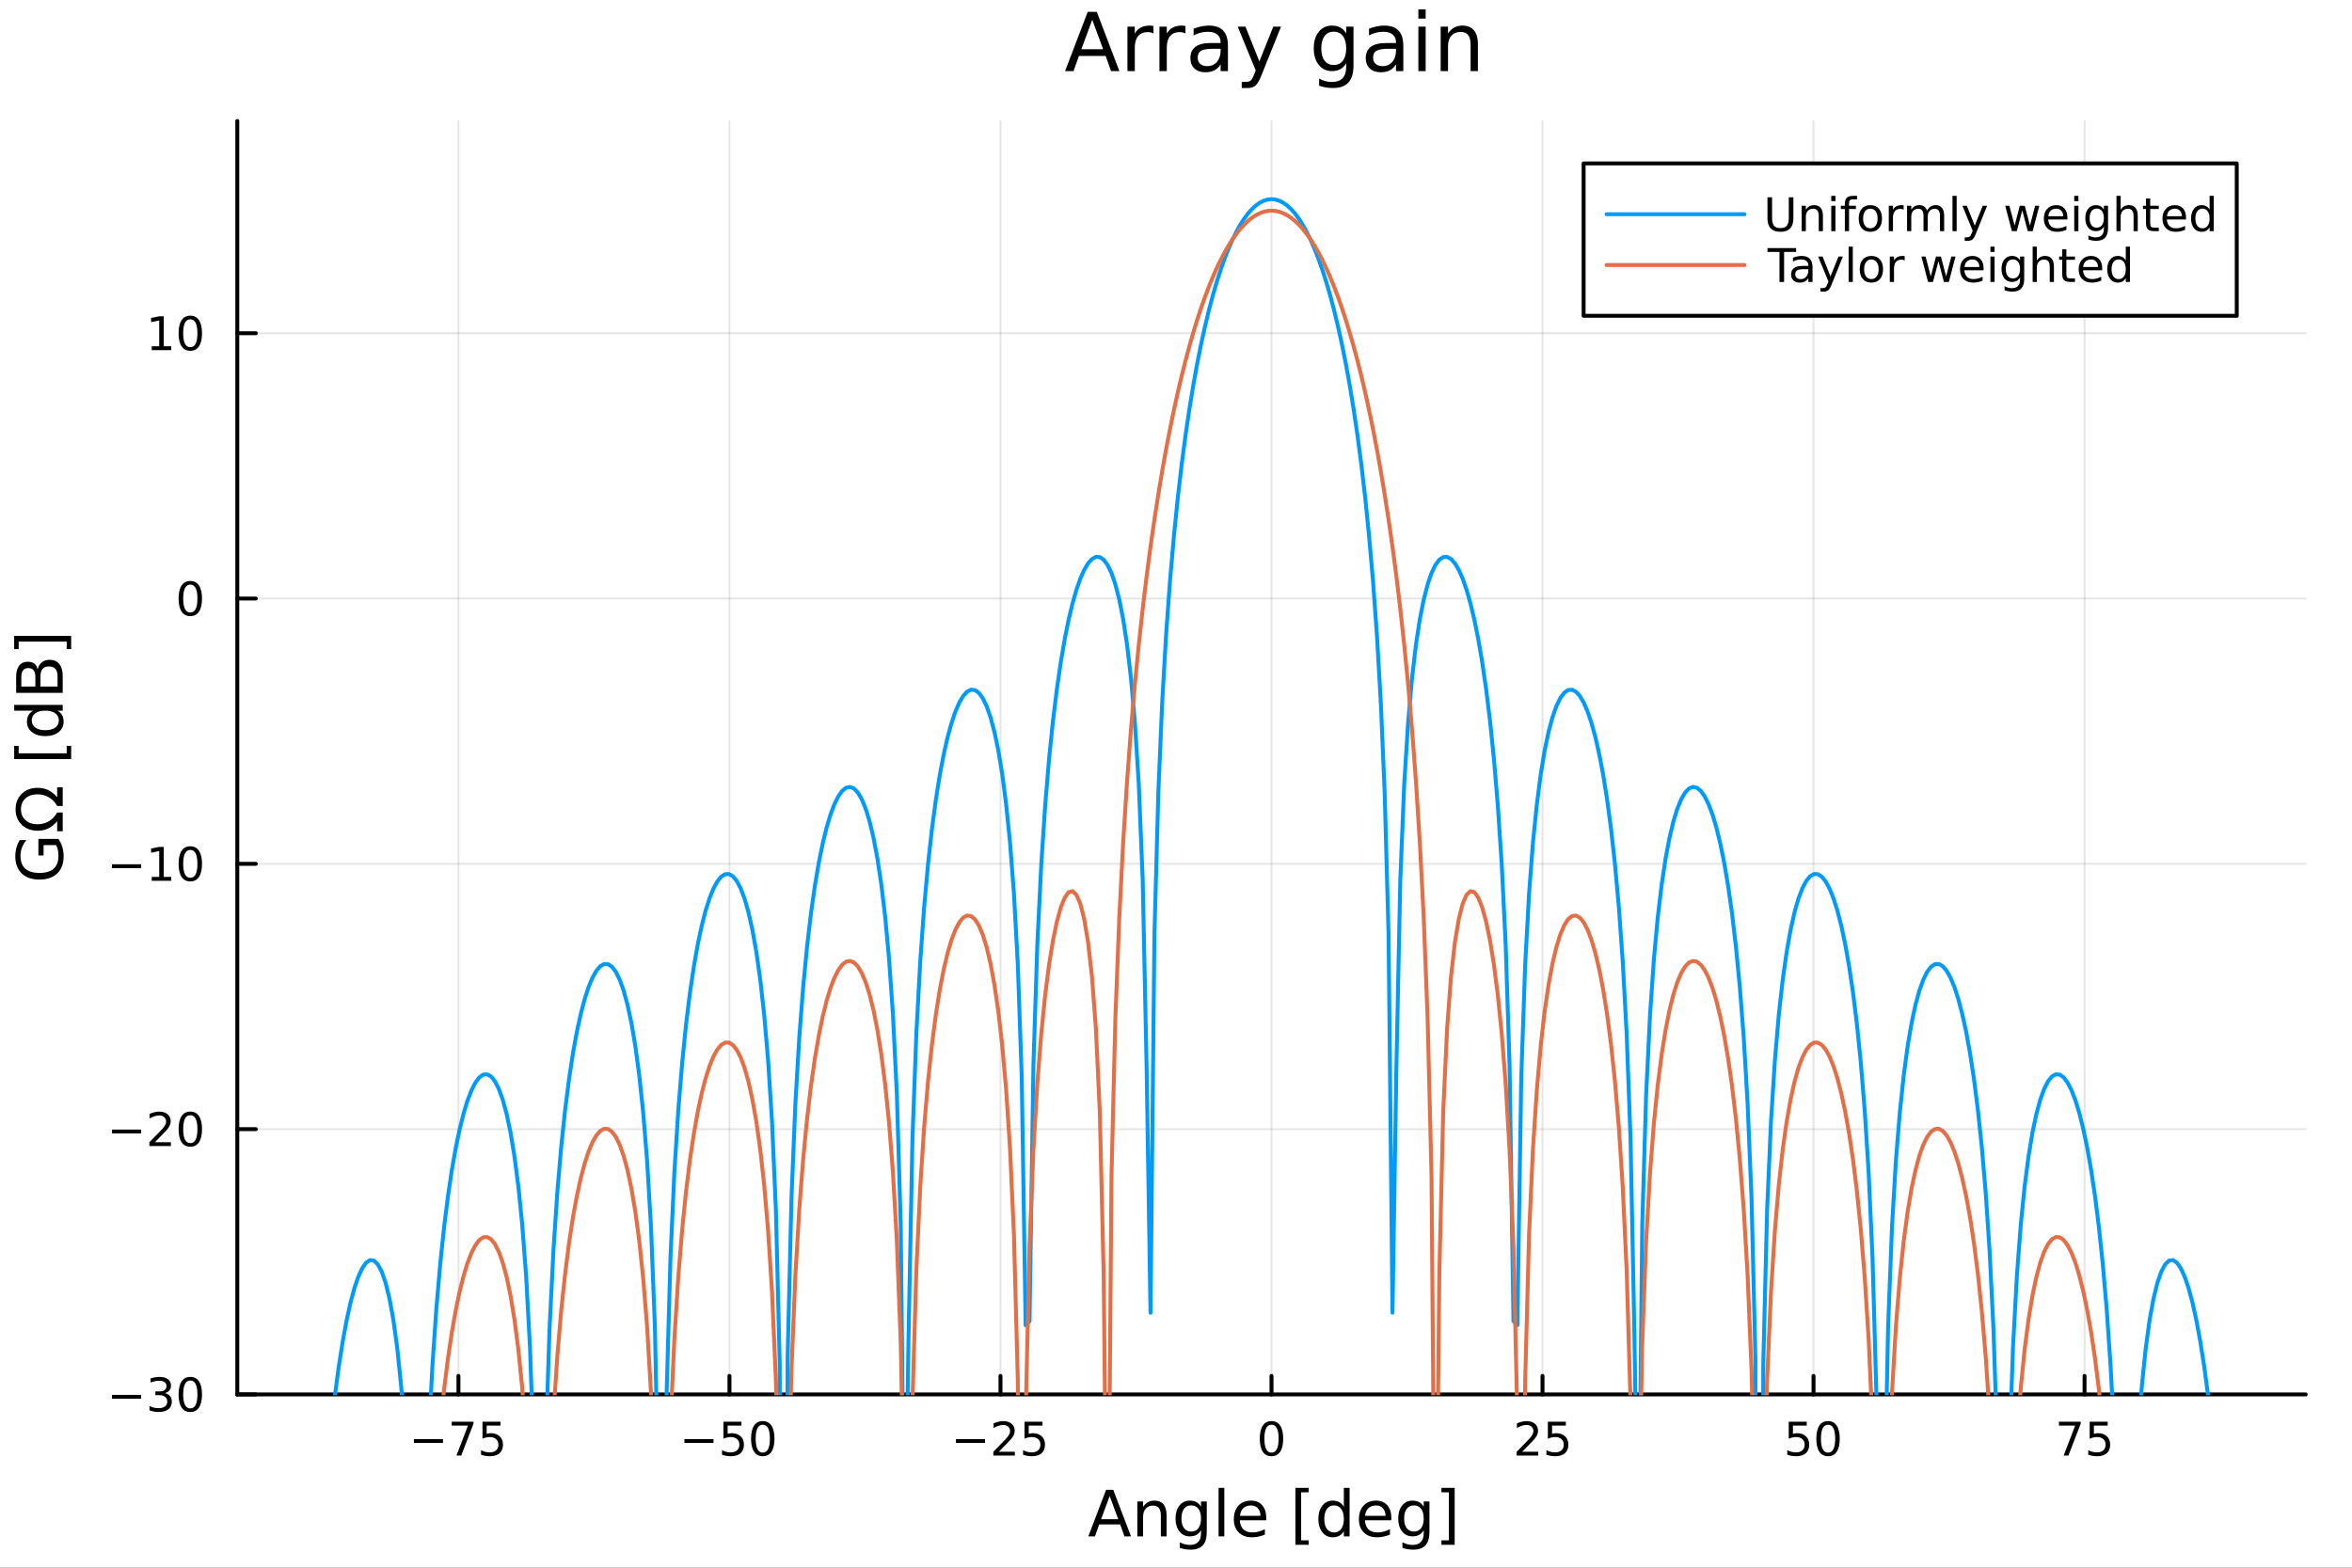 <?xml version="1.0" encoding="utf-8"?>
<svg xmlns="http://www.w3.org/2000/svg" xmlns:xlink="http://www.w3.org/1999/xlink" width="600" height="400" viewBox="0 0 2400 1600">
<rect x="0" y="0" width="2400" height="1600" fill="#333333" stroke="none"/>
<defs>
  <clipPath id="clip510">
    <rect x="0" y="0" width="2400" height="1600"/>
  </clipPath>
</defs>
<path clip-path="url(#clip510)" d="M0 1600 L2400 1600 L2400 0 L0 0  Z" fill="#ffffff" fill-rule="evenodd" fill-opacity="1"/>
<defs>
  <clipPath id="clip511">
    <rect x="480" y="0" width="1681" height="1600"/>
  </clipPath>
</defs>
<path clip-path="url(#clip510)" d="M242.135 1423.18 L2352.76 1423.18 L2352.76 123.472 L242.135 123.472  Z" fill="#ffffff" fill-rule="evenodd" fill-opacity="1"/>
<defs>
  <clipPath id="clip512">
    <rect x="242" y="123" width="2112" height="1301"/>
  </clipPath>
</defs>
<polyline clip-path="url(#clip512)" style="stroke:#000000; stroke-linecap:round; stroke-linejoin:round; stroke-width:2; stroke-opacity:0.1; fill:none" points="467.799,1423.18 467.799,123.472 "/>
<polyline clip-path="url(#clip512)" style="stroke:#000000; stroke-linecap:round; stroke-linejoin:round; stroke-width:2; stroke-opacity:0.1; fill:none" points="744.347,1423.18 744.347,123.472 "/>
<polyline clip-path="url(#clip512)" style="stroke:#000000; stroke-linecap:round; stroke-linejoin:round; stroke-width:2; stroke-opacity:0.1; fill:none" points="1020.9,1423.18 1020.9,123.472 "/>
<polyline clip-path="url(#clip512)" style="stroke:#000000; stroke-linecap:round; stroke-linejoin:round; stroke-width:2; stroke-opacity:0.1; fill:none" points="1297.45,1423.18 1297.45,123.472 "/>
<polyline clip-path="url(#clip512)" style="stroke:#000000; stroke-linecap:round; stroke-linejoin:round; stroke-width:2; stroke-opacity:0.1; fill:none" points="1573.99,1423.18 1573.99,123.472 "/>
<polyline clip-path="url(#clip512)" style="stroke:#000000; stroke-linecap:round; stroke-linejoin:round; stroke-width:2; stroke-opacity:0.1; fill:none" points="1850.54,1423.18 1850.54,123.472 "/>
<polyline clip-path="url(#clip512)" style="stroke:#000000; stroke-linecap:round; stroke-linejoin:round; stroke-width:2; stroke-opacity:0.1; fill:none" points="2127.09,1423.18 2127.09,123.472 "/>
<polyline clip-path="url(#clip512)" style="stroke:#000000; stroke-linecap:round; stroke-linejoin:round; stroke-width:2; stroke-opacity:0.1; fill:none" points="242.135,1423.18 2352.76,1423.18 "/>
<polyline clip-path="url(#clip512)" style="stroke:#000000; stroke-linecap:round; stroke-linejoin:round; stroke-width:2; stroke-opacity:0.1; fill:none" points="242.135,1152.41 2352.76,1152.41 "/>
<polyline clip-path="url(#clip512)" style="stroke:#000000; stroke-linecap:round; stroke-linejoin:round; stroke-width:2; stroke-opacity:0.1; fill:none" points="242.135,881.635 2352.76,881.635 "/>
<polyline clip-path="url(#clip512)" style="stroke:#000000; stroke-linecap:round; stroke-linejoin:round; stroke-width:2; stroke-opacity:0.1; fill:none" points="242.135,610.863 2352.76,610.863 "/>
<polyline clip-path="url(#clip512)" style="stroke:#000000; stroke-linecap:round; stroke-linejoin:round; stroke-width:2; stroke-opacity:0.1; fill:none" points="242.135,340.09 2352.76,340.09 "/>
<polyline clip-path="url(#clip510)" style="stroke:#000000; stroke-linecap:round; stroke-linejoin:round; stroke-width:4; stroke-opacity:1; fill:none" points="242.135,1423.18 2352.76,1423.18 "/>
<polyline clip-path="url(#clip510)" style="stroke:#000000; stroke-linecap:round; stroke-linejoin:round; stroke-width:4; stroke-opacity:1; fill:none" points="467.799,1423.18 467.799,1404.28 "/>
<polyline clip-path="url(#clip510)" style="stroke:#000000; stroke-linecap:round; stroke-linejoin:round; stroke-width:4; stroke-opacity:1; fill:none" points="744.347,1423.18 744.347,1404.28 "/>
<polyline clip-path="url(#clip510)" style="stroke:#000000; stroke-linecap:round; stroke-linejoin:round; stroke-width:4; stroke-opacity:1; fill:none" points="1020.9,1423.18 1020.9,1404.28 "/>
<polyline clip-path="url(#clip510)" style="stroke:#000000; stroke-linecap:round; stroke-linejoin:round; stroke-width:4; stroke-opacity:1; fill:none" points="1297.45,1423.18 1297.45,1404.28 "/>
<polyline clip-path="url(#clip510)" style="stroke:#000000; stroke-linecap:round; stroke-linejoin:round; stroke-width:4; stroke-opacity:1; fill:none" points="1573.99,1423.18 1573.99,1404.28 "/>
<polyline clip-path="url(#clip510)" style="stroke:#000000; stroke-linecap:round; stroke-linejoin:round; stroke-width:4; stroke-opacity:1; fill:none" points="1850.54,1423.18 1850.54,1404.28 "/>
<polyline clip-path="url(#clip510)" style="stroke:#000000; stroke-linecap:round; stroke-linejoin:round; stroke-width:4; stroke-opacity:1; fill:none" points="2127.09,1423.18 2127.09,1404.28 "/>
<path clip-path="url(#clip510)" d="M422.359 1468.75 L452.035 1468.75 L452.035 1472.69 L422.359 1472.69 L422.359 1468.75 Z" fill="#000000" fill-rule="nonzero" fill-opacity="1" /><path clip-path="url(#clip510)" d="M460.947 1451.02 L483.169 1451.02 L483.169 1453.01 L470.623 1485.58 L465.738 1485.58 L477.544 1454.96 L460.947 1454.96 L460.947 1451.02 Z" fill="#000000" fill-rule="nonzero" fill-opacity="1" /><path clip-path="url(#clip510)" d="M492.335 1451.02 L510.692 1451.02 L510.692 1454.96 L496.618 1454.96 L496.618 1463.43 Q497.636 1463.08 498.655 1462.92 Q499.673 1462.73 500.692 1462.73 Q506.479 1462.73 509.859 1465.9 Q513.238 1469.08 513.238 1474.49 Q513.238 1480.07 509.766 1483.17 Q506.294 1486.25 499.974 1486.25 Q497.798 1486.25 495.53 1485.88 Q493.285 1485.51 490.877 1484.77 L490.877 1480.07 Q492.96 1481.2 495.183 1481.76 Q497.405 1482.32 499.882 1482.32 Q503.886 1482.32 506.224 1480.21 Q508.562 1478.1 508.562 1474.49 Q508.562 1470.88 506.224 1468.77 Q503.886 1466.67 499.882 1466.67 Q498.007 1466.67 496.132 1467.08 Q494.28 1467.5 492.335 1468.38 L492.335 1451.02 Z" fill="#000000" fill-rule="nonzero" fill-opacity="1" /><path clip-path="url(#clip510)" d="M698.41 1468.75 L728.086 1468.75 L728.086 1472.69 L698.41 1472.69 L698.41 1468.75 Z" fill="#000000" fill-rule="nonzero" fill-opacity="1" /><path clip-path="url(#clip510)" d="M738.225 1451.02 L756.581 1451.02 L756.581 1454.96 L742.507 1454.96 L742.507 1463.43 Q743.526 1463.08 744.544 1462.92 Q745.563 1462.73 746.581 1462.73 Q752.368 1462.73 755.748 1465.9 Q759.127 1469.08 759.127 1474.49 Q759.127 1480.07 755.655 1483.17 Q752.183 1486.25 745.864 1486.25 Q743.688 1486.25 741.419 1485.88 Q739.174 1485.51 736.766 1484.77 L736.766 1480.07 Q738.85 1481.2 741.072 1481.76 Q743.294 1482.32 745.771 1482.32 Q749.776 1482.32 752.114 1480.21 Q754.452 1478.1 754.452 1474.49 Q754.452 1470.88 752.114 1468.77 Q749.776 1466.67 745.771 1466.67 Q743.896 1466.67 742.021 1467.08 Q740.169 1467.5 738.225 1468.38 L738.225 1451.02 Z" fill="#000000" fill-rule="nonzero" fill-opacity="1" /><path clip-path="url(#clip510)" d="M778.34 1454.1 Q774.729 1454.1 772.901 1457.66 Q771.095 1461.2 771.095 1468.33 Q771.095 1475.44 772.901 1479.01 Q774.729 1482.55 778.34 1482.55 Q781.975 1482.55 783.78 1479.01 Q785.609 1475.44 785.609 1468.33 Q785.609 1461.2 783.78 1457.66 Q781.975 1454.1 778.34 1454.1 M778.34 1450.39 Q784.151 1450.39 787.206 1455 Q790.285 1459.58 790.285 1468.33 Q790.285 1477.06 787.206 1481.67 Q784.151 1486.25 778.34 1486.25 Q772.53 1486.25 769.452 1481.67 Q766.396 1477.06 766.396 1468.33 Q766.396 1459.58 769.452 1455 Q772.53 1450.39 778.34 1450.39 Z" fill="#000000" fill-rule="nonzero" fill-opacity="1" /><path clip-path="url(#clip510)" d="M975.457 1468.75 L1005.13 1468.75 L1005.13 1472.69 L975.457 1472.69 L975.457 1468.75 Z" fill="#000000" fill-rule="nonzero" fill-opacity="1" /><path clip-path="url(#clip510)" d="M1019.25 1481.64 L1035.57 1481.64 L1035.57 1485.58 L1013.63 1485.58 L1013.63 1481.64 Q1016.29 1478.89 1020.87 1474.26 Q1025.48 1469.61 1026.66 1468.27 Q1028.91 1465.74 1029.79 1464.01 Q1030.69 1462.25 1030.69 1460.56 Q1030.69 1457.8 1028.74 1456.07 Q1026.82 1454.33 1023.72 1454.33 Q1021.52 1454.33 1019.07 1455.09 Q1016.64 1455.86 1013.86 1457.41 L1013.86 1452.69 Q1016.68 1451.55 1019.14 1450.97 Q1021.59 1450.39 1023.63 1450.39 Q1029 1450.39 1032.19 1453.08 Q1035.39 1455.77 1035.39 1460.26 Q1035.39 1462.39 1034.58 1464.31 Q1033.79 1466.2 1031.68 1468.8 Q1031.1 1469.47 1028 1472.69 Q1024.9 1475.88 1019.25 1481.64 Z" fill="#000000" fill-rule="nonzero" fill-opacity="1" /><path clip-path="url(#clip510)" d="M1045.43 1451.02 L1063.79 1451.02 L1063.79 1454.96 L1049.72 1454.96 L1049.72 1463.43 Q1050.73 1463.08 1051.75 1462.92 Q1052.77 1462.73 1053.79 1462.73 Q1059.58 1462.73 1062.96 1465.9 Q1066.34 1469.08 1066.34 1474.49 Q1066.34 1480.07 1062.86 1483.17 Q1059.39 1486.25 1053.07 1486.25 Q1050.9 1486.25 1048.63 1485.88 Q1046.38 1485.51 1043.97 1484.77 L1043.97 1480.07 Q1046.06 1481.2 1048.28 1481.76 Q1050.5 1482.32 1052.98 1482.32 Q1056.98 1482.32 1059.32 1480.21 Q1061.66 1478.1 1061.66 1474.49 Q1061.66 1470.88 1059.32 1468.77 Q1056.98 1466.67 1052.98 1466.67 Q1051.1 1466.67 1049.23 1467.08 Q1047.38 1467.5 1045.43 1468.38 L1045.43 1451.02 Z" fill="#000000" fill-rule="nonzero" fill-opacity="1" /><path clip-path="url(#clip510)" d="M1297.45 1454.1 Q1293.83 1454.1 1292.01 1457.66 Q1290.2 1461.2 1290.2 1468.33 Q1290.2 1475.44 1292.01 1479.01 Q1293.83 1482.55 1297.45 1482.55 Q1301.08 1482.55 1302.89 1479.01 Q1304.71 1475.44 1304.71 1468.33 Q1304.71 1461.2 1302.89 1457.66 Q1301.08 1454.1 1297.45 1454.1 M1297.45 1450.39 Q1303.26 1450.39 1306.31 1455 Q1309.39 1459.58 1309.39 1468.33 Q1309.39 1477.06 1306.31 1481.67 Q1303.26 1486.25 1297.45 1486.25 Q1291.64 1486.25 1288.56 1481.67 Q1285.5 1477.06 1285.5 1468.33 Q1285.5 1459.58 1288.56 1455 Q1291.64 1450.39 1297.45 1450.39 Z" fill="#000000" fill-rule="nonzero" fill-opacity="1" /><path clip-path="url(#clip510)" d="M1553.27 1481.64 L1569.58 1481.64 L1569.58 1485.58 L1547.64 1485.58 L1547.64 1481.64 Q1550.3 1478.89 1554.89 1474.26 Q1559.49 1469.61 1560.67 1468.27 Q1562.92 1465.74 1563.8 1464.01 Q1564.7 1462.25 1564.7 1460.56 Q1564.7 1457.8 1562.76 1456.07 Q1560.83 1454.33 1557.73 1454.33 Q1555.53 1454.33 1553.08 1455.09 Q1550.65 1455.86 1547.87 1457.41 L1547.87 1452.69 Q1550.7 1451.55 1553.15 1450.97 Q1555.6 1450.39 1557.64 1450.39 Q1563.01 1450.39 1566.2 1453.08 Q1569.4 1455.77 1569.4 1460.26 Q1569.4 1462.39 1568.59 1464.31 Q1567.8 1466.2 1565.7 1468.8 Q1565.12 1469.47 1562.02 1472.69 Q1558.91 1475.88 1553.27 1481.64 Z" fill="#000000" fill-rule="nonzero" fill-opacity="1" /><path clip-path="url(#clip510)" d="M1579.45 1451.02 L1597.8 1451.02 L1597.8 1454.96 L1583.73 1454.96 L1583.73 1463.43 Q1584.75 1463.08 1585.76 1462.92 Q1586.78 1462.73 1587.8 1462.73 Q1593.59 1462.73 1596.97 1465.9 Q1600.35 1469.08 1600.35 1474.49 Q1600.35 1480.07 1596.88 1483.17 Q1593.4 1486.25 1587.08 1486.25 Q1584.91 1486.25 1582.64 1485.88 Q1580.39 1485.51 1577.99 1484.77 L1577.99 1480.07 Q1580.07 1481.2 1582.29 1481.76 Q1584.51 1482.32 1586.99 1482.32 Q1591 1482.32 1593.33 1480.21 Q1595.67 1478.1 1595.67 1474.49 Q1595.67 1470.88 1593.33 1468.77 Q1591 1466.67 1586.99 1466.67 Q1585.12 1466.67 1583.24 1467.08 Q1581.39 1467.5 1579.45 1468.38 L1579.45 1451.02 Z" fill="#000000" fill-rule="nonzero" fill-opacity="1" /><path clip-path="url(#clip510)" d="M1825.24 1451.02 L1843.6 1451.02 L1843.6 1454.96 L1829.52 1454.96 L1829.52 1463.43 Q1830.54 1463.08 1831.56 1462.92 Q1832.58 1462.73 1833.6 1462.73 Q1839.39 1462.73 1842.77 1465.9 Q1846.14 1469.08 1846.14 1474.49 Q1846.14 1480.07 1842.67 1483.17 Q1839.2 1486.25 1832.88 1486.25 Q1830.71 1486.25 1828.44 1485.88 Q1826.19 1485.51 1823.78 1484.77 L1823.78 1480.07 Q1825.87 1481.2 1828.09 1481.76 Q1830.31 1482.32 1832.79 1482.32 Q1836.79 1482.32 1839.13 1480.21 Q1841.47 1478.1 1841.47 1474.49 Q1841.47 1470.88 1839.13 1468.77 Q1836.79 1466.67 1832.79 1466.67 Q1830.91 1466.67 1829.04 1467.08 Q1827.19 1467.5 1825.24 1468.38 L1825.24 1451.02 Z" fill="#000000" fill-rule="nonzero" fill-opacity="1" /><path clip-path="url(#clip510)" d="M1865.36 1454.1 Q1861.75 1454.1 1859.92 1457.66 Q1858.11 1461.2 1858.11 1468.33 Q1858.11 1475.44 1859.92 1479.01 Q1861.75 1482.55 1865.36 1482.55 Q1868.99 1482.55 1870.8 1479.01 Q1872.63 1475.44 1872.63 1468.33 Q1872.63 1461.2 1870.8 1457.66 Q1868.99 1454.1 1865.36 1454.1 M1865.36 1450.39 Q1871.17 1450.39 1874.22 1455 Q1877.3 1459.58 1877.3 1468.33 Q1877.3 1477.06 1874.22 1481.67 Q1871.17 1486.25 1865.36 1486.25 Q1859.55 1486.25 1856.47 1481.67 Q1853.41 1477.06 1853.41 1468.33 Q1853.41 1459.58 1856.47 1455 Q1859.55 1450.39 1865.36 1450.39 Z" fill="#000000" fill-rule="nonzero" fill-opacity="1" /><path clip-path="url(#clip510)" d="M2100.95 1451.02 L2123.17 1451.02 L2123.17 1453.01 L2110.62 1485.58 L2105.74 1485.58 L2117.54 1454.96 L2100.95 1454.96 L2100.95 1451.02 Z" fill="#000000" fill-rule="nonzero" fill-opacity="1" /><path clip-path="url(#clip510)" d="M2132.34 1451.02 L2150.69 1451.02 L2150.69 1454.96 L2136.62 1454.96 L2136.62 1463.43 Q2137.64 1463.08 2138.65 1462.92 Q2139.67 1462.73 2140.69 1462.73 Q2146.48 1462.73 2149.86 1465.9 Q2153.24 1469.08 2153.24 1474.49 Q2153.24 1480.07 2149.77 1483.17 Q2146.29 1486.25 2139.97 1486.25 Q2137.8 1486.25 2135.53 1485.88 Q2133.28 1485.51 2130.88 1484.77 L2130.88 1480.07 Q2132.96 1481.2 2135.18 1481.76 Q2137.4 1482.32 2139.88 1482.32 Q2143.89 1482.32 2146.22 1480.21 Q2148.56 1478.1 2148.56 1474.49 Q2148.56 1470.88 2146.22 1468.77 Q2143.89 1466.67 2139.88 1466.67 Q2138.01 1466.67 2136.13 1467.08 Q2134.28 1467.5 2132.34 1468.38 L2132.34 1451.02 Z" fill="#000000" fill-rule="nonzero" fill-opacity="1" /><path clip-path="url(#clip510)" d="M1132.3 1526.86 L1123.58 1550.51 L1141.06 1550.51 L1132.3 1526.86 M1128.67 1520.52 L1135.96 1520.52 L1154.07 1568.04 L1147.39 1568.04 L1143.06 1555.85 L1121.64 1555.85 L1117.31 1568.04 L1110.53 1568.04 L1128.67 1520.52 Z" fill="#000000" fill-rule="nonzero" fill-opacity="1" /><path clip-path="url(#clip510)" d="M1190.39 1546.53 L1190.39 1568.04 L1184.53 1568.04 L1184.53 1546.72 Q1184.53 1541.66 1182.56 1539.14 Q1180.59 1536.63 1176.64 1536.63 Q1171.9 1536.63 1169.16 1539.65 Q1166.42 1542.68 1166.42 1547.9 L1166.42 1568.04 L1160.53 1568.04 L1160.53 1532.4 L1166.42 1532.4 L1166.42 1537.93 Q1168.52 1534.72 1171.36 1533.13 Q1174.22 1531.54 1177.95 1531.54 Q1184.09 1531.54 1187.24 1535.36 Q1190.39 1539.14 1190.39 1546.53 Z" fill="#000000" fill-rule="nonzero" fill-opacity="1" /><path clip-path="url(#clip510)" d="M1225.53 1549.81 Q1225.53 1543.44 1222.89 1539.94 Q1220.28 1536.44 1215.53 1536.44 Q1210.82 1536.44 1208.18 1539.94 Q1205.57 1543.44 1205.57 1549.81 Q1205.57 1556.14 1208.18 1559.64 Q1210.82 1563.14 1215.53 1563.14 Q1220.28 1563.14 1222.89 1559.64 Q1225.53 1556.14 1225.53 1549.81 M1231.39 1563.62 Q1231.39 1572.72 1227.34 1577.15 Q1223.3 1581.6 1214.96 1581.6 Q1211.87 1581.6 1209.14 1581.13 Q1206.4 1580.68 1203.82 1579.72 L1203.82 1574.03 Q1206.4 1575.43 1208.91 1576.1 Q1211.43 1576.76 1214.04 1576.76 Q1219.8 1576.76 1222.66 1573.74 Q1225.53 1570.75 1225.53 1564.67 L1225.53 1561.77 Q1223.71 1564.92 1220.88 1566.48 Q1218.05 1568.04 1214.1 1568.04 Q1207.55 1568.04 1203.54 1563.05 Q1199.52 1558.05 1199.52 1549.81 Q1199.52 1541.53 1203.54 1536.53 Q1207.55 1531.54 1214.1 1531.54 Q1218.05 1531.54 1220.88 1533.1 Q1223.71 1534.66 1225.53 1537.81 L1225.53 1532.4 L1231.39 1532.4 L1231.39 1563.62 Z" fill="#000000" fill-rule="nonzero" fill-opacity="1" /><path clip-path="url(#clip510)" d="M1243.45 1518.52 L1249.3 1518.52 L1249.3 1568.04 L1243.45 1568.04 L1243.45 1518.52 Z" fill="#000000" fill-rule="nonzero" fill-opacity="1" /><path clip-path="url(#clip510)" d="M1292.05 1548.76 L1292.05 1551.62 L1265.12 1551.62 Q1265.51 1557.67 1268.75 1560.85 Q1272.03 1564 1277.85 1564 Q1281.23 1564 1284.38 1563.17 Q1287.56 1562.35 1290.68 1560.69 L1290.68 1566.23 Q1287.53 1567.57 1284.22 1568.27 Q1280.91 1568.97 1277.5 1568.97 Q1268.97 1568.97 1263.98 1564 Q1259.01 1559.04 1259.01 1550.57 Q1259.01 1541.82 1263.72 1536.69 Q1268.47 1531.54 1276.49 1531.54 Q1283.68 1531.54 1287.85 1536.18 Q1292.05 1540.8 1292.05 1548.76 M1286.19 1547.04 Q1286.13 1542.23 1283.49 1539.37 Q1280.88 1536.5 1276.55 1536.5 Q1271.65 1536.5 1268.69 1539.27 Q1265.76 1542.04 1265.31 1547.07 L1286.19 1547.04 Z" fill="#000000" fill-rule="nonzero" fill-opacity="1" /><path clip-path="url(#clip510)" d="M1321.84 1518.52 L1335.34 1518.52 L1335.34 1523.07 L1327.7 1523.07 L1327.7 1572.09 L1335.34 1572.09 L1335.34 1576.64 L1321.84 1576.64 L1321.84 1518.52 Z" fill="#000000" fill-rule="nonzero" fill-opacity="1" /><path clip-path="url(#clip510)" d="M1371.27 1537.81 L1371.27 1518.52 L1377.13 1518.52 L1377.13 1568.04 L1371.27 1568.04 L1371.27 1562.7 Q1369.43 1565.88 1366.59 1567.44 Q1363.79 1568.97 1359.85 1568.97 Q1353.38 1568.97 1349.31 1563.81 Q1345.27 1558.65 1345.27 1550.25 Q1345.27 1541.85 1349.31 1536.69 Q1353.38 1531.54 1359.85 1531.54 Q1363.79 1531.54 1366.59 1533.1 Q1369.43 1534.62 1371.27 1537.81 M1351.32 1550.25 Q1351.32 1556.71 1353.96 1560.4 Q1356.63 1564.07 1361.28 1564.07 Q1365.92 1564.07 1368.6 1560.4 Q1371.27 1556.71 1371.27 1550.25 Q1371.27 1543.79 1368.6 1540.13 Q1365.92 1536.44 1361.28 1536.44 Q1356.63 1536.44 1353.96 1540.13 Q1351.32 1543.79 1351.32 1550.25 Z" fill="#000000" fill-rule="nonzero" fill-opacity="1" /><path clip-path="url(#clip510)" d="M1419.68 1548.76 L1419.68 1551.62 L1392.76 1551.62 Q1393.14 1557.67 1396.38 1560.85 Q1399.66 1564 1405.49 1564 Q1408.86 1564 1412.01 1563.17 Q1415.19 1562.35 1418.31 1560.69 L1418.31 1566.23 Q1415.16 1567.57 1411.85 1568.27 Q1408.54 1568.97 1405.14 1568.97 Q1396.61 1568.97 1391.61 1564 Q1386.64 1559.04 1386.64 1550.57 Q1386.64 1541.82 1391.36 1536.69 Q1396.1 1531.54 1404.12 1531.54 Q1411.31 1531.54 1415.48 1536.18 Q1419.68 1540.8 1419.68 1548.76 M1413.83 1547.04 Q1413.76 1542.23 1411.12 1539.37 Q1408.51 1536.5 1404.18 1536.5 Q1399.28 1536.5 1396.32 1539.27 Q1393.39 1542.04 1392.95 1547.07 L1413.83 1547.04 Z" fill="#000000" fill-rule="nonzero" fill-opacity="1" /><path clip-path="url(#clip510)" d="M1452.75 1549.81 Q1452.75 1543.44 1450.11 1539.94 Q1447.5 1536.44 1442.76 1536.44 Q1438.05 1536.44 1435.41 1539.94 Q1432.8 1543.44 1432.8 1549.81 Q1432.8 1556.14 1435.41 1559.64 Q1438.05 1563.14 1442.76 1563.14 Q1447.5 1563.14 1450.11 1559.64 Q1452.75 1556.14 1452.75 1549.81 M1458.61 1563.62 Q1458.61 1572.72 1454.57 1577.15 Q1450.52 1581.6 1442.19 1581.6 Q1439.1 1581.6 1436.36 1581.13 Q1433.62 1580.68 1431.05 1579.72 L1431.05 1574.03 Q1433.62 1575.43 1436.14 1576.1 Q1438.65 1576.76 1441.26 1576.76 Q1447.02 1576.76 1449.89 1573.74 Q1452.75 1570.75 1452.75 1564.67 L1452.75 1561.77 Q1450.94 1564.92 1448.11 1566.48 Q1445.27 1568.04 1441.33 1568.04 Q1434.77 1568.04 1430.76 1563.05 Q1426.75 1558.05 1426.75 1549.81 Q1426.75 1541.53 1430.76 1536.53 Q1434.77 1531.54 1441.33 1531.54 Q1445.27 1531.54 1448.11 1533.1 Q1450.94 1534.66 1452.75 1537.81 L1452.75 1532.4 L1458.61 1532.4 L1458.61 1563.62 Z" fill="#000000" fill-rule="nonzero" fill-opacity="1" /><path clip-path="url(#clip510)" d="M1484.36 1518.52 L1484.36 1576.64 L1470.86 1576.64 L1470.86 1572.09 L1478.47 1572.09 L1478.47 1523.07 L1470.86 1523.07 L1470.86 1518.52 L1484.36 1518.52 Z" fill="#000000" fill-rule="nonzero" fill-opacity="1" /><polyline clip-path="url(#clip510)" style="stroke:#000000; stroke-linecap:round; stroke-linejoin:round; stroke-width:4; stroke-opacity:1; fill:none" points="242.135,1423.18 242.135,123.472 "/>
<polyline clip-path="url(#clip510)" style="stroke:#000000; stroke-linecap:round; stroke-linejoin:round; stroke-width:4; stroke-opacity:1; fill:none" points="242.135,1423.18 261.032,1423.18 "/>
<polyline clip-path="url(#clip510)" style="stroke:#000000; stroke-linecap:round; stroke-linejoin:round; stroke-width:4; stroke-opacity:1; fill:none" points="242.135,1152.41 261.032,1152.41 "/>
<polyline clip-path="url(#clip510)" style="stroke:#000000; stroke-linecap:round; stroke-linejoin:round; stroke-width:4; stroke-opacity:1; fill:none" points="242.135,881.635 261.032,881.635 "/>
<polyline clip-path="url(#clip510)" style="stroke:#000000; stroke-linecap:round; stroke-linejoin:round; stroke-width:4; stroke-opacity:1; fill:none" points="242.135,610.863 261.032,610.863 "/>
<polyline clip-path="url(#clip510)" style="stroke:#000000; stroke-linecap:round; stroke-linejoin:round; stroke-width:4; stroke-opacity:1; fill:none" points="242.135,340.09 261.032,340.09 "/>
<path clip-path="url(#clip510)" d="M114.26 1423.63 L143.936 1423.63 L143.936 1427.57 L114.26 1427.57 L114.26 1423.63 Z" fill="#000000" fill-rule="nonzero" fill-opacity="1" /><path clip-path="url(#clip510)" d="M168.195 1421.83 Q171.552 1422.54 173.427 1424.81 Q175.325 1427.08 175.325 1430.41 Q175.325 1435.53 171.806 1438.33 Q168.288 1441.13 161.806 1441.13 Q159.63 1441.13 157.315 1440.69 Q155.024 1440.27 152.57 1439.42 L152.57 1434.9 Q154.515 1436.04 156.829 1436.62 Q159.144 1437.2 161.667 1437.2 Q166.065 1437.2 168.357 1435.46 Q170.672 1433.72 170.672 1430.41 Q170.672 1427.36 168.519 1425.65 Q166.39 1423.91 162.57 1423.91 L158.542 1423.91 L158.542 1420.07 L162.755 1420.07 Q166.204 1420.07 168.033 1418.7 Q169.862 1417.31 169.862 1414.72 Q169.862 1412.06 167.964 1410.65 Q166.089 1409.21 162.57 1409.21 Q160.649 1409.21 158.45 1409.63 Q156.251 1410.04 153.612 1410.92 L153.612 1406.76 Q156.274 1406.02 158.589 1405.65 Q160.927 1405.27 162.987 1405.27 Q168.311 1405.27 171.413 1407.71 Q174.514 1410.11 174.514 1414.23 Q174.514 1417.1 172.871 1419.09 Q171.227 1421.06 168.195 1421.83 Z" fill="#000000" fill-rule="nonzero" fill-opacity="1" /><path clip-path="url(#clip510)" d="M194.19 1408.98 Q190.579 1408.98 188.75 1412.54 Q186.945 1416.08 186.945 1423.21 Q186.945 1430.32 188.75 1433.89 Q190.579 1437.43 194.19 1437.43 Q197.825 1437.43 199.63 1433.89 Q201.459 1430.32 201.459 1423.21 Q201.459 1416.08 199.63 1412.54 Q197.825 1408.98 194.19 1408.98 M194.19 1405.27 Q200 1405.27 203.056 1409.88 Q206.135 1414.46 206.135 1423.21 Q206.135 1431.94 203.056 1436.55 Q200 1441.13 194.19 1441.13 Q188.38 1441.13 185.301 1436.55 Q182.246 1431.94 182.246 1423.21 Q182.246 1414.46 185.301 1409.88 Q188.38 1405.27 194.19 1405.27 Z" fill="#000000" fill-rule="nonzero" fill-opacity="1" /><path clip-path="url(#clip510)" d="M114.26 1152.86 L143.936 1152.86 L143.936 1156.79 L114.26 1156.79 L114.26 1152.86 Z" fill="#000000" fill-rule="nonzero" fill-opacity="1" /><path clip-path="url(#clip510)" d="M158.056 1165.75 L174.376 1165.75 L174.376 1169.69 L152.431 1169.69 L152.431 1165.75 Q155.093 1163 159.677 1158.37 Q164.283 1153.72 165.464 1152.37 Q167.709 1149.85 168.589 1148.11 Q169.491 1146.35 169.491 1144.66 Q169.491 1141.91 167.547 1140.17 Q165.626 1138.44 162.524 1138.44 Q160.325 1138.44 157.871 1139.2 Q155.44 1139.97 152.663 1141.52 L152.663 1136.79 Q155.487 1135.66 157.94 1135.08 Q160.394 1134.5 162.431 1134.5 Q167.802 1134.5 170.996 1137.19 Q174.19 1139.87 174.19 1144.36 Q174.19 1146.49 173.38 1148.41 Q172.593 1150.31 170.487 1152.91 Q169.908 1153.58 166.806 1156.79 Q163.704 1159.99 158.056 1165.75 Z" fill="#000000" fill-rule="nonzero" fill-opacity="1" /><path clip-path="url(#clip510)" d="M194.19 1138.21 Q190.579 1138.21 188.75 1141.77 Q186.945 1145.31 186.945 1152.44 Q186.945 1159.55 188.75 1163.11 Q190.579 1166.66 194.19 1166.66 Q197.825 1166.66 199.63 1163.11 Q201.459 1159.55 201.459 1152.44 Q201.459 1145.31 199.63 1141.77 Q197.825 1138.21 194.19 1138.21 M194.19 1134.5 Q200 1134.5 203.056 1139.11 Q206.135 1143.69 206.135 1152.44 Q206.135 1161.17 203.056 1165.78 Q200 1170.36 194.19 1170.36 Q188.38 1170.36 185.301 1165.78 Q182.246 1161.17 182.246 1152.44 Q182.246 1143.69 185.301 1139.11 Q188.38 1134.5 194.19 1134.5 Z" fill="#000000" fill-rule="nonzero" fill-opacity="1" /><path clip-path="url(#clip510)" d="M114.26 882.086 L143.936 882.086 L143.936 886.022 L114.26 886.022 L114.26 882.086 Z" fill="#000000" fill-rule="nonzero" fill-opacity="1" /><path clip-path="url(#clip510)" d="M154.839 894.98 L162.477 894.98 L162.477 868.614 L154.167 870.281 L154.167 866.022 L162.431 864.355 L167.107 864.355 L167.107 894.98 L174.746 894.98 L174.746 898.915 L154.839 898.915 L154.839 894.98 Z" fill="#000000" fill-rule="nonzero" fill-opacity="1" /><path clip-path="url(#clip510)" d="M194.19 867.434 Q190.579 867.434 188.75 870.998 Q186.945 874.54 186.945 881.67 Q186.945 888.776 188.75 892.341 Q190.579 895.883 194.19 895.883 Q197.825 895.883 199.63 892.341 Q201.459 888.776 201.459 881.67 Q201.459 874.54 199.63 870.998 Q197.825 867.434 194.19 867.434 M194.19 863.73 Q200 863.73 203.056 868.336 Q206.135 872.92 206.135 881.67 Q206.135 890.396 203.056 895.003 Q200 899.586 194.19 899.586 Q188.38 899.586 185.301 895.003 Q182.246 890.396 182.246 881.67 Q182.246 872.92 185.301 868.336 Q188.38 863.73 194.19 863.73 Z" fill="#000000" fill-rule="nonzero" fill-opacity="1" /><path clip-path="url(#clip510)" d="M194.19 596.661 Q190.579 596.661 188.75 600.226 Q186.945 603.768 186.945 610.897 Q186.945 618.004 188.75 621.568 Q190.579 625.11 194.19 625.11 Q197.825 625.11 199.63 621.568 Q201.459 618.004 201.459 610.897 Q201.459 603.768 199.63 600.226 Q197.825 596.661 194.19 596.661 M194.19 592.958 Q200 592.958 203.056 597.564 Q206.135 602.147 206.135 610.897 Q206.135 619.624 203.056 624.231 Q200 628.814 194.19 628.814 Q188.38 628.814 185.301 624.231 Q182.246 619.624 182.246 610.897 Q182.246 602.147 185.301 597.564 Q188.38 592.958 194.19 592.958 Z" fill="#000000" fill-rule="nonzero" fill-opacity="1" /><path clip-path="url(#clip510)" d="M154.839 353.435 L162.477 353.435 L162.477 327.069 L154.167 328.736 L154.167 324.477 L162.431 322.81 L167.107 322.81 L167.107 353.435 L174.746 353.435 L174.746 357.37 L154.839 357.37 L154.839 353.435 Z" fill="#000000" fill-rule="nonzero" fill-opacity="1" /><path clip-path="url(#clip510)" d="M194.19 325.889 Q190.579 325.889 188.75 329.454 Q186.945 332.995 186.945 340.125 Q186.945 347.231 188.75 350.796 Q190.579 354.338 194.19 354.338 Q197.825 354.338 199.63 350.796 Q201.459 347.231 201.459 340.125 Q201.459 332.995 199.63 329.454 Q197.825 325.889 194.19 325.889 M194.19 322.185 Q200 322.185 203.056 326.792 Q206.135 331.375 206.135 340.125 Q206.135 348.852 203.056 353.458 Q200 358.041 194.19 358.041 Q188.38 358.041 185.301 353.458 Q182.246 348.852 182.246 340.125 Q182.246 331.375 185.301 326.792 Q188.38 322.185 194.19 322.185 Z" fill="#000000" fill-rule="nonzero" fill-opacity="1" /><path clip-path="url(#clip510)" d="M57.225 862.557 L44.461 862.557 L44.461 873.061 L39.178 873.061 L39.178 856.192 L59.58 856.192 Q62.222 859.916 63.59 864.403 Q64.927 868.891 64.927 873.984 Q64.927 885.124 58.434 891.426 Q51.909 897.696 40.292 897.696 Q28.643 897.696 22.15 891.426 Q15.625 885.124 15.625 873.984 Q15.625 869.337 16.771 865.167 Q17.916 860.966 20.144 857.433 L26.988 857.433 Q23.964 860.998 22.436 865.008 Q20.908 869.018 20.908 873.443 Q20.908 882.164 25.778 886.556 Q30.648 890.916 40.292 890.916 Q49.904 890.916 54.774 886.556 Q59.644 882.164 59.644 873.443 Q59.644 870.037 59.071 867.363 Q58.466 864.69 57.225 862.557 Z" fill="#000000" fill-rule="nonzero" fill-opacity="1" /><path clip-path="url(#clip510)" d="M58.339 803.515 L64.004 803.515 L64.004 822.612 L58.339 822.612 Q55.251 816.979 49.968 813.828 Q44.684 810.677 38.255 810.677 Q30.616 810.677 26.001 814.878 Q21.386 819.08 21.386 825.954 Q21.386 832.829 26.033 837.063 Q30.648 841.264 38.255 841.264 Q44.684 841.264 49.968 838.113 Q55.251 834.93 58.339 829.265 L64.004 829.265 L64.004 848.362 L58.339 848.362 L58.339 838.208 Q53.914 843.237 49.172 845.561 Q44.43 847.852 38.573 847.852 Q28.452 847.852 22.181 841.741 Q15.911 835.662 15.911 825.954 Q15.911 816.31 22.181 810.168 Q28.42 804.056 38.255 804.056 Q44.43 804.056 49.14 806.316 Q53.851 808.576 58.339 813.7 L58.339 803.515 Z" fill="#000000" fill-rule="nonzero" fill-opacity="1" /><path clip-path="url(#clip510)" d="M14.479 774.711 L14.479 761.215 L19.03 761.215 L19.03 768.854 L68.046 768.854 L68.046 761.215 L72.598 761.215 L72.598 774.711 L14.479 774.711 Z" fill="#000000" fill-rule="nonzero" fill-opacity="1" /><path clip-path="url(#clip510)" d="M33.767 725.281 L14.479 725.281 L14.479 719.424 L64.004 719.424 L64.004 725.281 L58.657 725.281 Q61.84 727.127 63.399 729.96 Q64.927 732.761 64.927 736.707 Q64.927 743.168 59.771 747.243 Q54.615 751.285 46.212 751.285 Q37.809 751.285 32.653 747.243 Q27.497 743.168 27.497 736.707 Q27.497 732.761 29.056 729.96 Q30.584 727.127 33.767 725.281 M46.212 745.237 Q52.673 745.237 56.365 742.596 Q60.026 739.922 60.026 735.275 Q60.026 730.628 56.365 727.954 Q52.673 725.281 46.212 725.281 Q39.751 725.281 36.09 727.954 Q32.398 730.628 32.398 735.275 Q32.398 739.922 36.09 742.596 Q39.751 745.237 46.212 745.237 Z" fill="#000000" fill-rule="nonzero" fill-opacity="1" /><path clip-path="url(#clip510)" d="M41.31 700.677 L58.721 700.677 L58.721 690.365 Q58.721 685.177 56.588 682.694 Q54.424 680.18 50 680.18 Q45.544 680.18 43.443 682.694 Q41.31 685.177 41.31 690.365 L41.31 700.677 M21.768 700.677 L36.09 700.677 L36.09 691.161 Q36.09 686.45 34.34 684.158 Q32.558 681.835 28.929 681.835 Q25.332 681.835 23.55 684.158 Q21.768 686.45 21.768 691.161 L21.768 700.677 M16.484 707.107 L16.484 690.683 Q16.484 683.331 19.54 679.352 Q22.595 675.374 28.229 675.374 Q32.589 675.374 35.167 677.411 Q37.746 679.448 38.382 683.394 Q39.401 678.652 42.647 676.042 Q45.862 673.4 50.7 673.4 Q57.066 673.4 60.535 677.729 Q64.004 682.058 64.004 690.047 L64.004 707.107 L16.484 707.107 Z" fill="#000000" fill-rule="nonzero" fill-opacity="1" /><path clip-path="url(#clip510)" d="M14.479 648.956 L72.598 648.956 L72.598 662.451 L68.046 662.451 L68.046 654.844 L19.03 654.844 L19.03 662.451 L14.479 662.451 L14.479 648.956 Z" fill="#000000" fill-rule="nonzero" fill-opacity="1" /><path clip-path="url(#clip510)" d="M1114.53 20.157 L1103.43 50.255 L1125.67 50.255 L1114.53 20.157 M1109.91 12.096 L1119.19 12.096 L1142.23 72.576 L1133.73 72.576 L1128.22 57.061 L1100.96 57.061 L1095.45 72.576 L1086.82 72.576 L1109.91 12.096 Z" fill="#000000" fill-rule="nonzero" fill-opacity="1" /><path clip-path="url(#clip510)" d="M1177.03 34.173 Q1175.78 33.444 1174.28 33.12 Q1172.82 32.756 1171.04 32.756 Q1164.72 32.756 1161.31 36.888 Q1157.95 40.979 1157.95 48.676 L1157.95 72.576 L1150.46 72.576 L1150.46 27.206 L1157.95 27.206 L1157.95 34.254 Q1160.3 30.122 1164.07 28.138 Q1167.84 26.112 1173.22 26.112 Q1173.99 26.112 1174.93 26.234 Q1175.86 26.315 1176.99 26.517 L1177.03 34.173 Z" fill="#000000" fill-rule="nonzero" fill-opacity="1" /><path clip-path="url(#clip510)" d="M1209.68 34.173 Q1208.43 33.444 1206.93 33.12 Q1205.47 32.756 1203.69 32.756 Q1197.37 32.756 1193.96 36.888 Q1190.6 40.979 1190.6 48.676 L1190.6 72.576 L1183.11 72.576 L1183.11 27.206 L1190.6 27.206 L1190.6 34.254 Q1192.95 30.122 1196.72 28.138 Q1200.49 26.112 1205.87 26.112 Q1206.64 26.112 1207.58 26.234 Q1208.51 26.315 1209.64 26.517 L1209.68 34.173 Z" fill="#000000" fill-rule="nonzero" fill-opacity="1" /><path clip-path="url(#clip510)" d="M1238.12 49.769 Q1229.09 49.769 1225.6 51.835 Q1222.12 53.901 1222.12 58.884 Q1222.12 62.854 1224.71 65.203 Q1227.34 67.512 1231.84 67.512 Q1238.04 67.512 1241.77 63.137 Q1245.53 58.722 1245.53 51.43 L1245.53 49.769 L1238.12 49.769 M1252.99 46.691 L1252.99 72.576 L1245.53 72.576 L1245.53 65.689 Q1242.98 69.821 1239.17 71.806 Q1235.37 73.751 1229.86 73.751 Q1222.89 73.751 1218.76 69.862 Q1214.67 65.933 1214.67 59.37 Q1214.67 51.714 1219.77 47.825 Q1224.91 43.936 1235.08 43.936 L1245.53 43.936 L1245.53 43.207 Q1245.53 38.062 1242.13 35.267 Q1238.77 32.431 1232.65 32.431 Q1228.76 32.431 1225.08 33.363 Q1221.39 34.295 1217.99 36.158 L1217.99 29.272 Q1222.08 27.692 1225.93 26.922 Q1229.77 26.112 1233.42 26.112 Q1243.26 26.112 1248.13 31.216 Q1252.99 36.32 1252.99 46.691 Z" fill="#000000" fill-rule="nonzero" fill-opacity="1" /><path clip-path="url(#clip510)" d="M1287.22 76.789 Q1284.06 84.891 1281.06 87.362 Q1278.06 89.833 1273.04 89.833 L1267.08 89.833 L1267.08 83.594 L1271.46 83.594 Q1274.54 83.594 1276.24 82.136 Q1277.94 80.678 1280.01 75.25 L1281.34 71.847 L1262.99 27.206 L1270.89 27.206 L1285.07 62.692 L1299.25 27.206 L1307.15 27.206 L1287.22 76.789 Z" fill="#000000" fill-rule="nonzero" fill-opacity="1" /><path clip-path="url(#clip510)" d="M1373.66 49.364 Q1373.66 41.263 1370.3 36.806 Q1366.98 32.35 1360.94 32.35 Q1354.95 32.35 1351.59 36.806 Q1348.26 41.263 1348.26 49.364 Q1348.26 57.426 1351.59 61.882 Q1354.95 66.338 1360.94 66.338 Q1366.98 66.338 1370.3 61.882 Q1373.66 57.426 1373.66 49.364 M1381.12 66.945 Q1381.12 78.531 1375.97 84.162 Q1370.83 89.833 1360.21 89.833 Q1356.28 89.833 1352.8 89.225 Q1349.32 88.658 1346.04 87.443 L1346.04 80.192 Q1349.32 81.974 1352.52 82.825 Q1355.72 83.675 1359.04 83.675 Q1366.37 83.675 1370.02 79.827 Q1373.66 76.019 1373.66 68.282 L1373.66 64.596 Q1371.35 68.606 1367.75 70.591 Q1364.14 72.576 1359.12 72.576 Q1350.78 72.576 1345.67 66.216 Q1340.57 59.856 1340.57 49.364 Q1340.57 38.832 1345.67 32.472 Q1350.78 26.112 1359.12 26.112 Q1364.14 26.112 1367.75 28.097 Q1371.35 30.082 1373.66 34.092 L1373.66 27.206 L1381.12 27.206 L1381.12 66.945 Z" fill="#000000" fill-rule="nonzero" fill-opacity="1" /><path clip-path="url(#clip510)" d="M1417.09 49.769 Q1408.06 49.769 1404.57 51.835 Q1401.09 53.901 1401.09 58.884 Q1401.09 62.854 1403.68 65.203 Q1406.31 67.512 1410.81 67.512 Q1417.01 67.512 1420.73 63.137 Q1424.5 58.722 1424.5 51.43 L1424.5 49.769 L1417.09 49.769 M1431.96 46.691 L1431.96 72.576 L1424.5 72.576 L1424.5 65.689 Q1421.95 69.821 1418.14 71.806 Q1414.33 73.751 1408.82 73.751 Q1401.86 73.751 1397.73 69.862 Q1393.63 65.933 1393.63 59.37 Q1393.63 51.714 1398.74 47.825 Q1403.88 43.936 1414.05 43.936 L1424.5 43.936 L1424.5 43.207 Q1424.5 38.062 1421.1 35.267 Q1417.74 32.431 1411.62 32.431 Q1407.73 32.431 1404.04 33.363 Q1400.36 34.295 1396.96 36.158 L1396.96 29.272 Q1401.05 27.692 1404.9 26.922 Q1408.74 26.112 1412.39 26.112 Q1422.23 26.112 1427.09 31.216 Q1431.96 36.32 1431.96 46.691 Z" fill="#000000" fill-rule="nonzero" fill-opacity="1" /><path clip-path="url(#clip510)" d="M1447.31 27.206 L1454.76 27.206 L1454.76 72.576 L1447.31 72.576 L1447.31 27.206 M1447.31 9.544 L1454.76 9.544 L1454.76 18.983 L1447.31 18.983 L1447.31 9.544 Z" fill="#000000" fill-rule="nonzero" fill-opacity="1" /><path clip-path="url(#clip510)" d="M1508.07 45.192 L1508.07 72.576 L1500.62 72.576 L1500.62 45.435 Q1500.62 38.994 1498.11 35.794 Q1495.6 32.594 1490.57 32.594 Q1484.54 32.594 1481.05 36.442 Q1477.57 40.29 1477.57 46.934 L1477.57 72.576 L1470.07 72.576 L1470.07 27.206 L1477.57 27.206 L1477.57 34.254 Q1480.24 30.163 1483.85 28.138 Q1487.49 26.112 1492.23 26.112 Q1500.05 26.112 1504.06 30.973 Q1508.07 35.794 1508.07 45.192 Z" fill="#000000" fill-rule="nonzero" fill-opacity="1" /><polyline clip-path="url(#clip512)" style="stroke:#009af9; stroke-linecap:round; stroke-linejoin:round; stroke-width:4; stroke-opacity:1; fill:none" points="2293.02,15065.2 2289.04,2311.53 2285.06,2034.84 2281.07,1873.97 2277.09,1761 2273.11,1674.65 2269.13,1605.45 2265.15,1548.36 2261.16,1500.4 2257.18,1459.63 2253.2,1424.77 2249.22,1394.91 2245.23,1369.4 2241.25,1347.76 2237.27,1329.65 2233.29,1314.83 2229.3,1303.12 2225.32,1294.44 2221.34,1288.76 2217.36,1286.11 2213.38,1286.59 2209.39,1290.38 2205.41,1297.8 2201.43,1309.26 2197.45,1325.44 2193.46,1347.29 2189.48,1376.37 2185.5,1415.21 2181.52,1468.5 2177.53,1546.19 2173.55,1676.64 2169.57,2048.34 2165.59,1784.09 2161.61,1579.91 2157.62,1469.64 2153.64,1393.67 2149.66,1336 2145.68,1289.94 2141.69,1252.07 2137.71,1220.4 2133.73,1193.69 2129.75,1171.1 2125.76,1152.06 2121.78,1136.17 2117.8,1123.15 2113.82,1112.81 2109.84,1105.01 2105.85,1099.68 2101.87,1096.81 2097.89,1096.42 2093.91,1098.58 2089.92,1103.44 2085.94,1111.2 2081.96,1122.16 2077.98,1136.77 2073.99,1155.62 2070.01,1179.64 2066.03,1210.2 2062.05,1249.56 2058.07,1301.7 2054.08,1374.72 2050.1,1489.6 2046.12,1743.54 2042.14,1739.94 2038.15,1478.78 2034.17,1356.7 2030.19,1276.46 2026.21,1217.09 2022.22,1170.49 2018.24,1132.67 2014.26,1101.38 2010.28,1075.22 2006.3,1053.29 2002.31,1034.98 1998.33,1019.83 1994.35,1007.56 1990.37,997.937 1986.38,990.834 1982.4,986.164 1978.42,983.896 1974.44,984.048 1970.45,986.686 1966.47,991.936 1962.49,999.988 1958.51,1011.12 1954.53,1025.73 1950.54,1044.37 1946.56,1067.88 1942.58,1097.5 1938.6,1135.2 1934.61,1184.41 1930.63,1251.79 1926.65,1353.35 1922.67,1548.69 1918.68,1803.94 1914.7,1423.09 1910.72,1283.32 1906.74,1196.12 1902.76,1133.14 1898.77,1084.38 1894.79,1045.15 1890.81,1012.9 1886.83,986.051 1882.84,963.607 1878.86,944.885 1874.88,929.413 1870.9,916.858 1866.91,906.986 1862.93,899.642 1858.95,894.729 1854.97,892.205 1850.99,892.073 1847,894.391 1843.02,899.266 1839.04,906.873 1835.06,917.466 1831.07,931.406 1827.09,949.211 1823.11,971.626 1819.13,999.769 1815.14,1035.39 1811.16,1081.45 1807.18,1143.5 1803.2,1234.06 1799.22,1393.07 1795.23,9074.08 1791.25,1387.44 1787.27,1222.78 1783.29,1126.59 1779.3,1058.89 1775.32,1007.19 1771.34,965.921 1767.36,932.125 1763.37,904.05 1759.39,880.58 1755.41,860.967 1751.43,844.693 1747.45,831.395 1743.46,820.82 1739.48,812.791 1735.5,807.2 1731.52,803.99 1727.53,803.154 1723.55,804.736 1719.57,808.829 1715.59,815.591 1711.6,825.252 1707.62,838.145 1703.64,854.741 1699.66,875.721 1695.68,902.088 1691.69,935.4 1687.71,978.227 1683.73,1035.26 1679.75,1116.47 1675.76,1250.23 1671.78,1625.04 1667.8,1363.73 1663.82,1162.29 1659.83,1054.61 1655.85,981.07 1651.87,925.673 1647.89,881.747 1643.91,845.87 1639.92,816.062 1635.94,791.077 1631.96,770.093 1627.98,752.542 1623.99,738.027 1620.01,726.271 1616.03,717.079 1612.05,710.325 1608.07,705.942 1604.08,703.908 1600.1,704.255 1596.12,707.061 1592.14,712.467 1588.15,720.682 1584.17,732.011 1580.19,746.882 1576.21,765.916 1572.22,790.02 1568.24,820.58 1564.26,859.846 1560.28,911.803 1556.3,984.555 1552.31,1099.07 1548.33,1352.57 1544.35,1348.42 1540.37,1086.64 1536.38,963.83 1532.4,882.774 1528.42,822.499 1524.44,774.897 1520.45,735.979 1516.47,703.492 1512.49,676.044 1508.51,652.723 1504.53,632.907 1500.54,616.16 1496.56,602.174 1492.58,590.734 1488.6,581.697 1484.61,574.975 1480.63,570.534 1476.65,568.388 1472.67,568.601 1468.68,571.29 1464.7,576.643 1460.72,584.932 1456.74,596.547 1452.76,612.045 1448.77,632.242 1444.79,658.373 1440.81,692.411 1436.83,737.765 1432.84,801.097 1428.86,898.394 1424.88,1089.25 1420.9,1339.79 1416.91,953.969 1412.93,808.973 1408.95,716.26 1404.97,647.454 1400.99,592.55 1397,546.833 1393.02,507.705 1389.04,473.576 1385.06,443.404 1381.07,416.467 1377.09,392.246 1373.11,370.354 1369.13,350.495 1365.14,332.437 1361.16,315.996 1357.18,301.026 1353.2,287.404 1349.22,275.031 1345.23,263.823 1341.25,253.712 1337.27,244.639 1333.29,236.554 1329.3,229.417 1325.32,223.192 1321.34,217.851 1317.36,213.37 1313.37,209.728 1309.39,206.911 1305.41,204.908 1301.43,203.709 1297.45,203.309 1293.46,203.709 1289.48,204.908 1285.5,206.911 1281.52,209.728 1277.53,213.37 1273.55,217.851 1269.57,223.192 1265.59,229.417 1261.6,236.554 1257.62,244.639 1253.64,253.712 1249.66,263.823 1245.68,275.031 1241.69,287.404 1237.71,301.026 1233.73,315.996 1229.75,332.437 1225.76,350.495 1221.78,370.354 1217.8,392.246 1213.82,416.467 1209.83,443.404 1205.85,473.576 1201.87,507.705 1197.89,546.833 1193.91,592.55 1189.92,647.454 1185.94,716.26 1181.96,808.973 1177.98,953.969 1173.99,1339.79 1170.01,1089.25 1166.03,898.394 1162.05,801.097 1158.06,737.765 1154.08,692.411 1150.1,658.373 1146.12,632.242 1142.14,612.045 1138.15,596.547 1134.17,584.932 1130.19,576.643 1126.21,571.29 1122.22,568.601 1118.24,568.388 1114.26,570.534 1110.28,574.975 1106.29,581.697 1102.31,590.734 1098.33,602.174 1094.35,616.16 1090.37,632.907 1086.38,652.723 1082.4,676.044 1078.42,703.492 1074.44,735.979 1070.45,774.897 1066.47,822.499 1062.49,882.774 1058.51,963.83 1054.52,1086.64 1050.54,1348.42 1046.56,1352.57 1042.58,1099.07 1038.6,984.555 1034.61,911.803 1030.63,859.846 1026.65,820.58 1022.67,790.02 1018.68,765.916 1014.7,746.882 1010.72,732.011 1006.74,720.682 1002.75,712.467 998.772,707.061 994.79,704.255 990.808,703.908 986.826,705.942 982.843,710.325 978.861,717.079 974.879,726.271 970.896,738.027 966.914,752.542 962.932,770.093 958.949,791.077 954.967,816.062 950.985,845.87 947.003,881.747 943.02,925.673 939.038,981.07 935.056,1054.61 931.073,1162.29 927.091,1363.73 923.109,1625.04 919.126,1250.23 915.144,1116.47 911.162,1035.26 907.179,978.227 903.197,935.4 899.215,902.088 895.233,875.721 891.25,854.741 887.268,838.145 883.286,825.252 879.303,815.591 875.321,808.829 871.339,804.736 867.356,803.154 863.374,803.99 859.392,807.2 855.41,812.791 851.427,820.82 847.445,831.395 843.463,844.693 839.48,860.967 835.498,880.58 831.516,904.05 827.533,932.125 823.551,965.921 819.569,1007.19 815.586,1058.89 811.604,1126.59 807.622,1222.78 803.64,1387.44 799.657,9074.08 795.675,1393.07 791.693,1234.06 787.71,1143.5 783.728,1081.45 779.746,1035.39 775.763,999.769 771.781,971.626 767.799,949.211 763.817,931.406 759.834,917.466 755.852,906.873 751.87,899.266 747.887,894.391 743.905,892.073 739.923,892.205 735.94,894.729 731.958,899.642 727.976,906.986 723.993,916.858 720.011,929.413 716.029,944.885 712.047,963.607 708.064,986.051 704.082,1012.9 700.1,1045.15 696.117,1084.38 692.135,1133.14 688.153,1196.12 684.17,1283.32 680.188,1423.09 676.206,1803.94 672.224,1548.69 668.241,1353.35 664.259,1251.79 660.277,1184.41 656.294,1135.2 652.312,1097.5 648.33,1067.88 644.347,1044.37 640.365,1025.73 636.383,1011.12 632.4,999.988 628.418,991.936 624.436,986.686 620.454,984.048 616.471,983.896 612.489,986.164 608.507,990.834 604.524,997.937 600.542,1007.56 596.56,1019.83 592.577,1034.98 588.595,1053.29 584.613,1075.22 580.631,1101.38 576.648,1132.67 572.666,1170.49 568.684,1217.09 564.701,1276.46 560.719,1356.7 556.737,1478.78 552.754,1739.94 548.772,1743.54 544.79,1489.6 540.807,1374.72 536.825,1301.7 532.843,1249.56 528.861,1210.2 524.878,1179.64 520.896,1155.62 516.914,1136.77 512.931,1122.16 508.949,1111.2 504.967,1103.44 500.984,1098.58 497.002,1096.42 493.02,1096.81 489.038,1099.68 485.055,1105.01 481.073,1112.81 477.091,1123.15 473.108,1136.17 469.126,1152.06 465.144,1171.1 461.161,1193.69 457.179,1220.4 453.197,1252.07 449.214,1289.94 445.232,1336 441.25,1393.67 437.268,1469.64 433.285,1579.91 429.303,1784.09 425.321,2048.34 421.338,1676.64 417.356,1546.19 413.374,1468.5 409.391,1415.21 405.409,1376.37 401.427,1347.29 397.445,1325.44 393.462,1309.26 389.48,1297.8 385.498,1290.38 381.515,1286.59 377.533,1286.11 373.551,1288.76 369.568,1294.44 365.586,1303.12 361.604,1314.83 357.621,1329.65 353.639,1347.76 349.657,1369.4 345.675,1394.91 341.692,1424.77 337.71,1459.63 333.728,1500.4 329.745,1548.36 325.763,1605.45 321.781,1674.65 317.798,1761 313.816,1873.97 309.834,2034.84 305.852,2311.53 301.869,15065.2 "/>
<polyline clip-path="url(#clip512)" style="stroke:#e26f46; stroke-linecap:round; stroke-linejoin:round; stroke-width:4; stroke-opacity:1; fill:none" points="2293.02,15155.3 2289.04,2475.76 2285.06,2199.1 2281.07,2038.25 2277.09,1925.31 2273.11,1838.99 2269.13,1769.81 2265.15,1712.76 2261.16,1664.82 2257.18,1624.09 2253.2,1589.26 2249.22,1559.43 2245.23,1533.95 2241.25,1512.34 2237.27,1494.26 2233.29,1479.47 2229.3,1467.8 2225.32,1459.16 2221.34,1453.51 2217.36,1450.89 2213.38,1451.4 2209.39,1455.24 2205.41,1462.69 2201.43,1474.19 2197.45,1490.4 2193.46,1512.29 2189.48,1541.4 2185.5,1580.29 2181.52,1633.61 2177.53,1711.35 2173.55,1841.83 2169.57,2213.57 2165.59,1949.37 2161.61,1745.23 2157.62,1635 2153.64,1559.08 2149.66,1501.45 2145.68,1455.43 2141.69,1417.61 2137.71,1385.99 2133.73,1359.32 2129.75,1336.77 2125.76,1317.78 2121.78,1301.94 2117.8,1288.98 2113.82,1278.68 2109.84,1270.93 2105.85,1265.66 2101.87,1262.84 2097.89,1262.5 2093.91,1264.71 2089.92,1269.63 2085.94,1277.44 2081.96,1288.47 2077.98,1303.13 2073.99,1322.04 2070.01,1346.12 2066.03,1376.74 2062.05,1416.16 2058.07,1468.36 2054.08,1541.45 2050.1,1656.39 2046.12,1910.4 2042.14,1906.86 2038.15,1645.78 2034.17,1523.76 2030.19,1443.59 2026.21,1384.29 2022.22,1337.76 2018.24,1300.02 2014.26,1268.8 2010.28,1242.72 2006.3,1220.87 2002.31,1202.63 1998.33,1187.57 1994.35,1175.37 1990.37,1165.84 1986.38,1158.82 1982.4,1154.24 1978.42,1152.06 1974.44,1152.3 1970.45,1155.03 1966.47,1160.37 1962.49,1168.52 1958.51,1179.74 1954.53,1194.45 1950.54,1213.2 1946.56,1236.81 1942.58,1266.53 1938.6,1304.33 1934.61,1353.64 1930.63,1421.14 1926.65,1522.81 1922.67,1718.26 1918.68,1973.63 1914.7,1592.89 1910.72,1453.25 1906.74,1366.17 1902.76,1303.31 1898.77,1254.68 1894.79,1215.59 1890.81,1183.46 1886.83,1156.75 1882.84,1134.44 1878.86,1115.86 1874.88,1100.53 1870.9,1088.12 1866.91,1078.4 1862.93,1071.21 1858.95,1066.45 1854.97,1064.08 1850.99,1064.11 1847,1066.59 1843.02,1071.63 1839.04,1079.41 1835.06,1090.17 1831.07,1104.29 1827.09,1122.27 1823.11,1144.87 1819.13,1173.2 1815.14,1209.01 1811.16,1255.26 1807.18,1317.5 1803.2,1408.26 1799.22,1567.47 1795.23,8948.93 1791.25,1562.24 1787.27,1397.79 1783.29,1301.8 1779.3,1234.32 1775.32,1182.83 1771.34,1141.76 1767.36,1108.17 1763.37,1080.3 1759.39,1057.03 1755.41,1037.61 1751.43,1021.53 1747.45,1008.4 1743.46,997.991 1739.48,990.107 1735.5,984.636 1731.52,981.516 1727.53,980.732 1723.55,982.313 1719.57,986.338 1715.59,992.943 1711.6,1002.33 1707.62,1014.78 1703.64,1030.7 1699.66,1050.68 1695.68,1075.55 1691.69,1106.58 1687.71,1145.8 1683.73,1196.73 1679.75,1266.24 1675.76,1371.06 1671.78,1575.42 1667.8,1781.79 1663.82,1430.92 1659.83,1295.83 1655.85,1211.25 1651.87,1150.3 1647.89,1103.36 1643.91,1065.88 1639.92,1035.36 1635.94,1010.27 1631.96,989.637 1627.98,972.815 1623.99,959.354 1620.01,948.947 1616.03,941.39 1612.05,936.564 1608.07,934.415 1604.08,934.953 1600.1,938.253 1596.12,944.458 1592.14,953.8 1588.15,966.617 1584.17,983.404 1580.19,1004.88 1576.21,1032.12 1572.22,1066.8 1568.24,1111.75 1564.26,1172.21 1560.28,1259.74 1556.3,1409.65 1552.31,2002.73 1548.33,1446.23 1544.35,1271.85 1540.37,1173.57 1536.38,1105.9 1532.4,1055.31 1528.42,1015.94 1524.44,984.769 1520.45,960.058 1516.47,940.772 1512.49,926.293 1508.51,916.292 1504.53,910.663 1500.54,909.509 1496.56,913.16 1492.58,922.238 1488.6,937.799 1484.61,961.618 1480.63,996.827 1476.65,1049.55 1472.67,1134.2 1468.68,1301.21 1464.7,1691.05 1460.72,1199.65 1456.74,1038.95 1452.76,936.22 1448.77,859.139 1444.79,796.776 1440.81,744.08 1436.83,698.291 1432.84,657.733 1428.86,621.307 1424.88,588.255 1420.9,558.028 1416.91,530.218 1412.93,504.509 1408.95,480.657 1404.97,458.462 1400.99,437.766 1397,418.435 1393.02,400.36 1389.04,383.447 1385.06,367.616 1381.07,352.801 1377.09,338.942 1373.11,325.988 1369.13,313.895 1365.14,302.624 1361.16,292.14 1357.18,282.414 1353.2,273.419 1349.22,265.131 1345.23,257.529 1341.25,250.596 1337.27,244.314 1333.29,238.67 1329.3,233.652 1325.32,229.247 1321.34,225.448 1317.36,222.246 1313.37,219.635 1309.39,217.609 1305.41,216.165 1301.43,215.3 1297.45,215.012 1293.46,215.3 1289.48,216.165 1285.5,217.609 1281.52,219.635 1277.53,222.246 1273.55,225.448 1269.57,229.247 1265.59,233.652 1261.6,238.67 1257.62,244.314 1253.64,250.596 1249.66,257.529 1245.68,265.131 1241.69,273.419 1237.71,282.414 1233.73,292.14 1229.75,302.624 1225.76,313.895 1221.78,325.988 1217.8,338.942 1213.82,352.801 1209.83,367.616 1205.85,383.447 1201.87,400.36 1197.89,418.435 1193.91,437.766 1189.92,458.462 1185.94,480.657 1181.96,504.509 1177.98,530.218 1173.99,558.028 1170.01,588.255 1166.03,621.307 1162.05,657.733 1158.06,698.291 1154.08,744.08 1150.1,796.776 1146.12,859.139 1142.14,936.22 1138.15,1038.95 1134.17,1199.65 1130.19,1691.05 1126.21,1301.21 1122.22,1134.2 1118.24,1049.55 1114.26,996.827 1110.28,961.618 1106.29,937.799 1102.31,922.238 1098.33,913.16 1094.35,909.509 1090.37,910.663 1086.38,916.292 1082.4,926.293 1078.42,940.772 1074.44,960.058 1070.45,984.769 1066.47,1015.94 1062.49,1055.31 1058.51,1105.9 1054.52,1173.57 1050.54,1271.85 1046.56,1446.23 1042.58,2002.73 1038.6,1409.65 1034.61,1259.74 1030.63,1172.21 1026.65,1111.75 1022.67,1066.8 1018.68,1032.12 1014.7,1004.88 1010.72,983.404 1006.74,966.617 1002.75,953.8 998.772,944.458 994.79,938.253 990.808,934.953 986.826,934.415 982.843,936.564 978.861,941.39 974.879,948.947 970.896,959.354 966.914,972.815 962.932,989.637 958.949,1010.27 954.967,1035.36 950.985,1065.88 947.003,1103.36 943.02,1150.3 939.038,1211.25 935.056,1295.83 931.073,1430.92 927.091,1781.79 923.109,1575.42 919.126,1371.06 915.144,1266.24 911.162,1196.73 907.179,1145.8 903.197,1106.58 899.215,1075.55 895.233,1050.68 891.25,1030.7 887.268,1014.78 883.286,1002.33 879.303,992.943 875.321,986.338 871.339,982.313 867.356,980.732 863.374,981.516 859.392,984.636 855.41,990.107 851.427,997.991 847.445,1008.4 843.463,1021.53 839.48,1037.61 835.498,1057.03 831.516,1080.3 827.533,1108.17 823.551,1141.76 819.569,1182.83 815.586,1234.32 811.604,1301.8 807.622,1397.79 803.64,1562.24 799.657,8948.93 795.675,1567.47 791.693,1408.26 787.71,1317.5 783.728,1255.26 779.746,1209.01 775.763,1173.2 771.781,1144.87 767.799,1122.27 763.817,1104.29 759.834,1090.17 755.852,1079.41 751.87,1071.63 747.887,1066.59 743.905,1064.11 739.923,1064.08 735.94,1066.45 731.958,1071.21 727.976,1078.4 723.993,1088.12 720.011,1100.53 716.029,1115.86 712.047,1134.44 708.064,1156.75 704.082,1183.46 700.1,1215.59 696.117,1254.68 692.135,1303.31 688.153,1366.17 684.17,1453.25 680.188,1592.89 676.206,1973.63 672.224,1718.26 668.241,1522.81 664.259,1421.14 660.277,1353.64 656.294,1304.33 652.312,1266.53 648.33,1236.81 644.347,1213.2 640.365,1194.45 636.383,1179.74 632.4,1168.52 628.418,1160.37 624.436,1155.03 620.454,1152.3 616.471,1152.06 612.489,1154.24 608.507,1158.82 604.524,1165.84 600.542,1175.37 596.56,1187.57 592.577,1202.63 588.595,1220.87 584.613,1242.72 580.631,1268.8 576.648,1300.02 572.666,1337.76 568.684,1384.29 564.701,1443.59 560.719,1523.76 556.737,1645.78 552.754,1906.86 548.772,1910.4 544.79,1656.39 540.807,1541.45 536.825,1468.36 532.843,1416.16 528.861,1376.74 524.878,1346.12 520.896,1322.04 516.914,1303.13 512.931,1288.47 508.949,1277.44 504.967,1269.63 500.984,1264.71 497.002,1262.5 493.02,1262.84 489.038,1265.66 485.055,1270.93 481.073,1278.68 477.091,1288.98 473.108,1301.94 469.126,1317.78 465.144,1336.77 461.161,1359.32 457.179,1385.99 453.197,1417.61 449.214,1455.43 445.232,1501.45 441.25,1559.08 437.268,1635 433.285,1745.23 429.303,1949.37 425.321,2213.57 421.338,1841.83 417.356,1711.35 413.374,1633.61 409.391,1580.29 405.409,1541.4 401.427,1512.29 397.445,1490.4 393.462,1474.19 389.48,1462.69 385.498,1455.24 381.515,1451.4 377.533,1450.89 373.551,1453.51 369.568,1459.16 365.586,1467.8 361.604,1479.47 357.621,1494.26 353.639,1512.34 349.657,1533.95 345.675,1559.43 341.692,1589.26 337.71,1624.09 333.728,1664.82 329.745,1712.76 325.763,1769.81 321.781,1838.99 317.798,1925.31 313.816,2038.25 309.834,2199.1 305.852,2475.76 301.869,15155.3 "/>
<path clip-path="url(#clip510)" d="M1615.93 322.316 L2282.4 322.316 L2282.4 166.796 L1615.93 166.796  Z" fill="#ffffff" fill-rule="evenodd" fill-opacity="1"/>
<polyline clip-path="url(#clip510)" style="stroke:#000000; stroke-linecap:round; stroke-linejoin:round; stroke-width:4; stroke-opacity:1; fill:none" points="1615.93,322.316 2282.4,322.316 2282.4,166.796 1615.93,166.796 1615.93,322.316 "/>
<polyline clip-path="url(#clip510)" style="stroke:#009af9; stroke-linecap:round; stroke-linejoin:round; stroke-width:4; stroke-opacity:1; fill:none" points="1639.38,218.636 1780.08,218.636 "/>
<path clip-path="url(#clip510)" d="M1803.54 201.356 L1808.24 201.356 L1808.24 222.351 Q1808.24 227.907 1810.25 230.36 Q1812.26 232.791 1816.78 232.791 Q1821.27 232.791 1823.28 230.36 Q1825.3 227.907 1825.3 222.351 L1825.3 201.356 L1829.99 201.356 L1829.99 222.93 Q1829.99 229.689 1826.64 233.138 Q1823.3 236.587 1816.78 236.587 Q1810.23 236.587 1806.87 233.138 Q1803.54 229.689 1803.54 222.93 L1803.54 201.356 Z" fill="#000000" fill-rule="nonzero" fill-opacity="1" /><path clip-path="url(#clip510)" d="M1860.13 220.268 L1860.13 235.916 L1855.87 235.916 L1855.87 220.407 Q1855.87 216.726 1854.44 214.897 Q1853 213.069 1850.13 213.069 Q1846.68 213.069 1844.69 215.268 Q1842.7 217.467 1842.7 221.263 L1842.7 235.916 L1838.42 235.916 L1838.42 209.99 L1842.7 209.99 L1842.7 214.018 Q1844.23 211.68 1846.29 210.522 Q1848.37 209.365 1851.08 209.365 Q1855.55 209.365 1857.84 212.143 Q1860.13 214.897 1860.13 220.268 Z" fill="#000000" fill-rule="nonzero" fill-opacity="1" /><path clip-path="url(#clip510)" d="M1868.63 209.99 L1872.89 209.99 L1872.89 235.916 L1868.63 235.916 L1868.63 209.99 M1868.63 199.897 L1872.89 199.897 L1872.89 205.291 L1868.63 205.291 L1868.63 199.897 Z" fill="#000000" fill-rule="nonzero" fill-opacity="1" /><path clip-path="url(#clip510)" d="M1894.92 199.897 L1894.92 203.439 L1890.85 203.439 Q1888.56 203.439 1887.66 204.365 Q1886.78 205.291 1886.78 207.698 L1886.78 209.99 L1893.79 209.99 L1893.79 213.3 L1886.78 213.3 L1886.78 235.916 L1882.49 235.916 L1882.49 213.3 L1878.42 213.3 L1878.42 209.99 L1882.49 209.99 L1882.49 208.184 Q1882.49 203.856 1884.51 201.888 Q1886.52 199.897 1890.9 199.897 L1894.92 199.897 Z" fill="#000000" fill-rule="nonzero" fill-opacity="1" /><path clip-path="url(#clip510)" d="M1908.54 212.976 Q1905.11 212.976 1903.12 215.661 Q1901.13 218.323 1901.13 222.976 Q1901.13 227.629 1903.1 230.314 Q1905.09 232.976 1908.54 232.976 Q1911.94 232.976 1913.93 230.291 Q1915.92 227.606 1915.92 222.976 Q1915.92 218.37 1913.93 215.684 Q1911.94 212.976 1908.54 212.976 M1908.54 209.365 Q1914.09 209.365 1917.26 212.976 Q1920.43 216.587 1920.43 222.976 Q1920.43 229.342 1917.26 232.976 Q1914.09 236.587 1908.54 236.587 Q1902.96 236.587 1899.79 232.976 Q1896.64 229.342 1896.64 222.976 Q1896.64 216.587 1899.79 212.976 Q1902.96 209.365 1908.54 209.365 Z" fill="#000000" fill-rule="nonzero" fill-opacity="1" /><path clip-path="url(#clip510)" d="M1942.52 213.971 Q1941.8 213.555 1940.94 213.37 Q1940.11 213.161 1939.09 213.161 Q1935.48 213.161 1933.54 215.522 Q1931.61 217.86 1931.61 222.258 L1931.61 235.916 L1927.33 235.916 L1927.33 209.99 L1931.61 209.99 L1931.61 214.018 Q1932.96 211.657 1935.11 210.522 Q1937.26 209.365 1940.34 209.365 Q1940.78 209.365 1941.31 209.434 Q1941.85 209.481 1942.49 209.596 L1942.52 213.971 Z" fill="#000000" fill-rule="nonzero" fill-opacity="1" /><path clip-path="url(#clip510)" d="M1966.34 214.967 Q1967.93 212.096 1970.16 210.731 Q1972.38 209.365 1975.39 209.365 Q1979.44 209.365 1981.64 212.212 Q1983.84 215.036 1983.84 220.268 L1983.84 235.916 L1979.55 235.916 L1979.55 220.407 Q1979.55 216.68 1978.23 214.874 Q1976.91 213.069 1974.21 213.069 Q1970.9 213.069 1968.98 215.268 Q1967.05 217.467 1967.05 221.263 L1967.05 235.916 L1962.77 235.916 L1962.77 220.407 Q1962.77 216.657 1961.45 214.874 Q1960.13 213.069 1957.38 213.069 Q1954.11 213.069 1952.19 215.291 Q1950.27 217.49 1950.27 221.263 L1950.27 235.916 L1945.99 235.916 L1945.99 209.99 L1950.27 209.99 L1950.27 214.018 Q1951.73 211.633 1953.77 210.499 Q1955.8 209.365 1958.6 209.365 Q1961.43 209.365 1963.4 210.8 Q1965.39 212.235 1966.34 214.967 Z" fill="#000000" fill-rule="nonzero" fill-opacity="1" /><path clip-path="url(#clip510)" d="M1992.33 199.897 L1996.59 199.897 L1996.59 235.916 L1992.33 235.916 L1992.33 199.897 Z" fill="#000000" fill-rule="nonzero" fill-opacity="1" /><path clip-path="url(#clip510)" d="M2016.29 238.323 Q2014.48 242.953 2012.77 244.365 Q2011.06 245.777 2008.19 245.777 L2004.79 245.777 L2004.79 242.212 L2007.29 242.212 Q2009.04 242.212 2010.02 241.379 Q2010.99 240.545 2012.17 237.443 L2012.93 235.499 L2002.45 209.99 L2006.96 209.99 L2015.06 230.268 L2023.16 209.99 L2027.68 209.99 L2016.29 238.323 Z" fill="#000000" fill-rule="nonzero" fill-opacity="1" /><path clip-path="url(#clip510)" d="M2046.15 209.99 L2050.41 209.99 L2055.73 230.221 L2061.03 209.99 L2066.06 209.99 L2071.38 230.221 L2076.68 209.99 L2080.94 209.99 L2074.16 235.916 L2069.14 235.916 L2063.56 214.666 L2057.96 235.916 L2052.93 235.916 L2046.15 209.99 Z" fill="#000000" fill-rule="nonzero" fill-opacity="1" /><path clip-path="url(#clip510)" d="M2109.58 221.888 L2109.58 223.971 L2089.99 223.971 Q2090.27 228.369 2092.63 230.684 Q2095.02 232.976 2099.25 232.976 Q2101.71 232.976 2104 232.374 Q2106.31 231.772 2108.58 230.569 L2108.58 234.596 Q2106.29 235.568 2103.88 236.078 Q2101.47 236.587 2099 236.587 Q2092.79 236.587 2089.16 232.976 Q2085.55 229.365 2085.55 223.207 Q2085.55 216.842 2088.97 213.115 Q2092.42 209.365 2098.26 209.365 Q2103.49 209.365 2106.52 212.745 Q2109.58 216.101 2109.58 221.888 M2105.32 220.638 Q2105.27 217.143 2103.35 215.059 Q2101.45 212.976 2098.3 212.976 Q2094.74 212.976 2092.59 214.99 Q2090.46 217.004 2090.13 220.661 L2105.32 220.638 Z" fill="#000000" fill-rule="nonzero" fill-opacity="1" /><path clip-path="url(#clip510)" d="M2116.57 209.99 L2120.83 209.99 L2120.83 235.916 L2116.57 235.916 L2116.57 209.99 M2116.57 199.897 L2120.83 199.897 L2120.83 205.291 L2116.57 205.291 L2116.57 199.897 Z" fill="#000000" fill-rule="nonzero" fill-opacity="1" /><path clip-path="url(#clip510)" d="M2146.8 222.652 Q2146.8 218.022 2144.88 215.476 Q2142.98 212.93 2139.53 212.93 Q2136.1 212.93 2134.18 215.476 Q2132.28 218.022 2132.28 222.652 Q2132.28 227.258 2134.18 229.805 Q2136.1 232.351 2139.53 232.351 Q2142.98 232.351 2144.88 229.805 Q2146.8 227.258 2146.8 222.652 M2151.06 232.698 Q2151.06 239.318 2148.12 242.536 Q2145.18 245.777 2139.11 245.777 Q2136.87 245.777 2134.88 245.43 Q2132.89 245.105 2131.01 244.411 L2131.01 240.268 Q2132.89 241.286 2134.72 241.772 Q2136.54 242.258 2138.44 242.258 Q2142.63 242.258 2144.72 240.059 Q2146.8 237.883 2146.8 233.462 L2146.8 231.356 Q2145.48 233.647 2143.42 234.781 Q2141.36 235.916 2138.49 235.916 Q2133.72 235.916 2130.8 232.281 Q2127.89 228.647 2127.89 222.652 Q2127.89 216.633 2130.8 212.999 Q2133.72 209.365 2138.49 209.365 Q2141.36 209.365 2143.42 210.499 Q2145.48 211.633 2146.8 213.925 L2146.8 209.99 L2151.06 209.99 L2151.06 232.698 Z" fill="#000000" fill-rule="nonzero" fill-opacity="1" /><path clip-path="url(#clip510)" d="M2181.38 220.268 L2181.38 235.916 L2177.12 235.916 L2177.12 220.407 Q2177.12 216.726 2175.69 214.897 Q2174.25 213.069 2171.38 213.069 Q2167.93 213.069 2165.94 215.268 Q2163.95 217.467 2163.95 221.263 L2163.95 235.916 L2159.67 235.916 L2159.67 199.897 L2163.95 199.897 L2163.95 214.018 Q2165.48 211.68 2167.54 210.522 Q2169.62 209.365 2172.33 209.365 Q2176.8 209.365 2179.09 212.143 Q2181.38 214.897 2181.38 220.268 Z" fill="#000000" fill-rule="nonzero" fill-opacity="1" /><path clip-path="url(#clip510)" d="M2194.09 202.629 L2194.09 209.99 L2202.86 209.99 L2202.86 213.3 L2194.09 213.3 L2194.09 227.374 Q2194.09 230.545 2194.95 231.448 Q2195.83 232.351 2198.49 232.351 L2202.86 232.351 L2202.86 235.916 L2198.49 235.916 Q2193.56 235.916 2191.68 234.087 Q2189.81 232.235 2189.81 227.374 L2189.81 213.3 L2186.68 213.3 L2186.68 209.99 L2189.81 209.99 L2189.81 202.629 L2194.09 202.629 Z" fill="#000000" fill-rule="nonzero" fill-opacity="1" /><path clip-path="url(#clip510)" d="M2230.64 221.888 L2230.64 223.971 L2211.06 223.971 Q2211.34 228.369 2213.7 230.684 Q2216.08 232.976 2220.32 232.976 Q2222.77 232.976 2225.06 232.374 Q2227.38 231.772 2229.65 230.569 L2229.65 234.596 Q2227.35 235.568 2224.95 236.078 Q2222.54 236.587 2220.06 236.587 Q2213.86 236.587 2210.22 232.976 Q2206.61 229.365 2206.61 223.207 Q2206.61 216.842 2210.04 213.115 Q2213.49 209.365 2219.32 209.365 Q2224.55 209.365 2227.58 212.745 Q2230.64 216.101 2230.64 221.888 M2226.38 220.638 Q2226.33 217.143 2224.41 215.059 Q2222.52 212.976 2219.37 212.976 Q2215.8 212.976 2213.65 214.99 Q2211.52 217.004 2211.2 220.661 L2226.38 220.638 Z" fill="#000000" fill-rule="nonzero" fill-opacity="1" /><path clip-path="url(#clip510)" d="M2254.69 213.925 L2254.69 199.897 L2258.95 199.897 L2258.95 235.916 L2254.69 235.916 L2254.69 232.027 Q2253.35 234.342 2251.29 235.476 Q2249.25 236.587 2246.38 236.587 Q2241.68 236.587 2238.72 232.837 Q2235.78 229.087 2235.78 222.976 Q2235.78 216.865 2238.72 213.115 Q2241.68 209.365 2246.38 209.365 Q2249.25 209.365 2251.29 210.499 Q2253.35 211.61 2254.69 213.925 M2240.18 222.976 Q2240.18 227.675 2242.1 230.36 Q2244.04 233.022 2247.42 233.022 Q2250.8 233.022 2252.75 230.36 Q2254.69 227.675 2254.69 222.976 Q2254.69 218.277 2252.75 215.615 Q2250.8 212.93 2247.42 212.93 Q2244.04 212.93 2242.1 215.615 Q2240.18 218.277 2240.18 222.976 Z" fill="#000000" fill-rule="nonzero" fill-opacity="1" /><polyline clip-path="url(#clip510)" style="stroke:#e26f46; stroke-linecap:round; stroke-linejoin:round; stroke-width:4; stroke-opacity:1; fill:none" points="1639.38,270.476 1780.08,270.476 "/>
<path clip-path="url(#clip510)" d="M1803.54 253.196 L1832.77 253.196 L1832.77 257.131 L1820.5 257.131 L1820.5 287.756 L1815.8 287.756 L1815.8 257.131 L1803.54 257.131 L1803.54 253.196 Z" fill="#000000" fill-rule="nonzero" fill-opacity="1" /><path clip-path="url(#clip510)" d="M1841.04 274.723 Q1835.87 274.723 1833.88 275.904 Q1831.89 277.084 1831.89 279.932 Q1831.89 282.2 1833.37 283.543 Q1834.88 284.862 1837.45 284.862 Q1840.99 284.862 1843.12 282.362 Q1845.27 279.839 1845.27 275.672 L1845.27 274.723 L1841.04 274.723 M1849.53 272.964 L1849.53 287.756 L1845.27 287.756 L1845.27 283.821 Q1843.81 286.182 1841.64 287.316 Q1839.46 288.427 1836.31 288.427 Q1832.33 288.427 1829.97 286.205 Q1827.63 283.959 1827.63 280.209 Q1827.63 275.834 1830.55 273.612 Q1833.49 271.39 1839.3 271.39 L1845.27 271.39 L1845.27 270.973 Q1845.27 268.034 1843.33 266.436 Q1841.41 264.816 1837.91 264.816 Q1835.69 264.816 1833.58 265.348 Q1831.48 265.881 1829.53 266.946 L1829.53 263.01 Q1831.87 262.108 1834.07 261.668 Q1836.27 261.205 1838.35 261.205 Q1843.98 261.205 1846.75 264.122 Q1849.53 267.038 1849.53 272.964 Z" fill="#000000" fill-rule="nonzero" fill-opacity="1" /><path clip-path="url(#clip510)" d="M1869.09 290.163 Q1867.29 294.793 1865.57 296.205 Q1863.86 297.617 1860.99 297.617 L1857.59 297.617 L1857.59 294.052 L1860.09 294.052 Q1861.85 294.052 1862.82 293.219 Q1863.79 292.385 1864.97 289.283 L1865.74 287.339 L1855.25 261.83 L1859.76 261.83 L1867.86 282.108 L1875.97 261.83 L1880.48 261.83 L1869.09 290.163 Z" fill="#000000" fill-rule="nonzero" fill-opacity="1" /><path clip-path="url(#clip510)" d="M1886.36 251.737 L1890.62 251.737 L1890.62 287.756 L1886.36 287.756 L1886.36 251.737 Z" fill="#000000" fill-rule="nonzero" fill-opacity="1" /><path clip-path="url(#clip510)" d="M1909.58 264.816 Q1906.15 264.816 1904.16 267.501 Q1902.17 270.163 1902.17 274.816 Q1902.17 279.469 1904.14 282.154 Q1906.13 284.816 1909.58 284.816 Q1912.98 284.816 1914.97 282.131 Q1916.96 279.446 1916.96 274.816 Q1916.96 270.21 1914.97 267.524 Q1912.98 264.816 1909.58 264.816 M1909.58 261.205 Q1915.13 261.205 1918.3 264.816 Q1921.48 268.427 1921.48 274.816 Q1921.48 281.182 1918.3 284.816 Q1915.13 288.427 1909.58 288.427 Q1904 288.427 1900.83 284.816 Q1897.68 281.182 1897.68 274.816 Q1897.68 268.427 1900.83 264.816 Q1904 261.205 1909.58 261.205 Z" fill="#000000" fill-rule="nonzero" fill-opacity="1" /><path clip-path="url(#clip510)" d="M1943.56 265.811 Q1942.84 265.395 1941.98 265.21 Q1941.15 265.001 1940.13 265.001 Q1936.52 265.001 1934.58 267.362 Q1932.66 269.7 1932.66 274.098 L1932.66 287.756 L1928.37 287.756 L1928.37 261.83 L1932.66 261.83 L1932.66 265.858 Q1934 263.497 1936.15 262.362 Q1938.3 261.205 1941.38 261.205 Q1941.82 261.205 1942.35 261.274 Q1942.89 261.321 1943.54 261.436 L1943.56 265.811 Z" fill="#000000" fill-rule="nonzero" fill-opacity="1" /><path clip-path="url(#clip510)" d="M1960.62 261.83 L1964.88 261.83 L1970.2 282.061 L1975.5 261.83 L1980.53 261.83 L1985.85 282.061 L1991.15 261.83 L1995.41 261.83 L1988.63 287.756 L1983.6 287.756 L1978.03 266.506 L1972.42 287.756 L1967.4 287.756 L1960.62 261.83 Z" fill="#000000" fill-rule="nonzero" fill-opacity="1" /><path clip-path="url(#clip510)" d="M2024.04 273.728 L2024.04 275.811 L2004.46 275.811 Q2004.74 280.209 2007.1 282.524 Q2009.48 284.816 2013.72 284.816 Q2016.17 284.816 2018.47 284.214 Q2020.78 283.612 2023.05 282.409 L2023.05 286.436 Q2020.76 287.408 2018.35 287.918 Q2015.94 288.427 2013.47 288.427 Q2007.26 288.427 2003.63 284.816 Q2000.02 281.205 2000.02 275.047 Q2000.02 268.682 2003.44 264.955 Q2006.89 261.205 2012.72 261.205 Q2017.96 261.205 2020.99 264.585 Q2024.04 267.941 2024.04 273.728 M2019.79 272.478 Q2019.74 268.983 2017.82 266.899 Q2015.92 264.816 2012.77 264.816 Q2009.21 264.816 2007.05 266.83 Q2004.92 268.844 2004.6 272.501 L2019.79 272.478 Z" fill="#000000" fill-rule="nonzero" fill-opacity="1" /><path clip-path="url(#clip510)" d="M2031.04 261.83 L2035.29 261.83 L2035.29 287.756 L2031.04 287.756 L2031.04 261.83 M2031.04 251.737 L2035.29 251.737 L2035.29 257.131 L2031.04 257.131 L2031.04 251.737 Z" fill="#000000" fill-rule="nonzero" fill-opacity="1" /><path clip-path="url(#clip510)" d="M2061.27 274.492 Q2061.27 269.862 2059.35 267.316 Q2057.45 264.77 2054 264.77 Q2050.57 264.77 2048.65 267.316 Q2046.75 269.862 2046.75 274.492 Q2046.75 279.098 2048.65 281.645 Q2050.57 284.191 2054 284.191 Q2057.45 284.191 2059.35 281.645 Q2061.27 279.098 2061.27 274.492 M2065.53 284.538 Q2065.53 291.158 2062.59 294.376 Q2059.65 297.617 2053.58 297.617 Q2051.34 297.617 2049.35 297.27 Q2047.35 296.945 2045.48 296.251 L2045.48 292.108 Q2047.35 293.126 2049.18 293.612 Q2051.01 294.098 2052.91 294.098 Q2057.1 294.098 2059.18 291.899 Q2061.27 289.723 2061.27 285.302 L2061.27 283.196 Q2059.95 285.487 2057.89 286.621 Q2055.83 287.756 2052.96 287.756 Q2048.19 287.756 2045.27 284.121 Q2042.35 280.487 2042.35 274.492 Q2042.35 268.473 2045.27 264.839 Q2048.19 261.205 2052.96 261.205 Q2055.83 261.205 2057.89 262.339 Q2059.95 263.473 2061.27 265.765 L2061.27 261.83 L2065.53 261.83 L2065.53 284.538 Z" fill="#000000" fill-rule="nonzero" fill-opacity="1" /><path clip-path="url(#clip510)" d="M2095.85 272.108 L2095.85 287.756 L2091.59 287.756 L2091.59 272.247 Q2091.59 268.566 2090.16 266.737 Q2088.72 264.909 2085.85 264.909 Q2082.4 264.909 2080.41 267.108 Q2078.42 269.307 2078.42 273.103 L2078.42 287.756 L2074.14 287.756 L2074.14 251.737 L2078.42 251.737 L2078.42 265.858 Q2079.95 263.52 2082.01 262.362 Q2084.09 261.205 2086.8 261.205 Q2091.27 261.205 2093.56 263.983 Q2095.85 266.737 2095.85 272.108 Z" fill="#000000" fill-rule="nonzero" fill-opacity="1" /><path clip-path="url(#clip510)" d="M2108.56 254.469 L2108.56 261.83 L2117.33 261.83 L2117.33 265.14 L2108.56 265.14 L2108.56 279.214 Q2108.56 282.385 2109.41 283.288 Q2110.29 284.191 2112.96 284.191 L2117.33 284.191 L2117.33 287.756 L2112.96 287.756 Q2108.03 287.756 2106.15 285.927 Q2104.28 284.075 2104.28 279.214 L2104.28 265.14 L2101.15 265.14 L2101.15 261.83 L2104.28 261.83 L2104.28 254.469 L2108.56 254.469 Z" fill="#000000" fill-rule="nonzero" fill-opacity="1" /><path clip-path="url(#clip510)" d="M2145.11 273.728 L2145.11 275.811 L2125.53 275.811 Q2125.8 280.209 2128.16 282.524 Q2130.55 284.816 2134.78 284.816 Q2137.24 284.816 2139.53 284.214 Q2141.84 283.612 2144.11 282.409 L2144.11 286.436 Q2141.82 287.408 2139.41 287.918 Q2137.01 288.427 2134.53 288.427 Q2128.33 288.427 2124.69 284.816 Q2121.08 281.205 2121.08 275.047 Q2121.08 268.682 2124.51 264.955 Q2127.96 261.205 2133.79 261.205 Q2139.02 261.205 2142.05 264.585 Q2145.11 267.941 2145.11 273.728 M2140.85 272.478 Q2140.8 268.983 2138.88 266.899 Q2136.98 264.816 2133.84 264.816 Q2130.27 264.816 2128.12 266.83 Q2125.99 268.844 2125.66 272.501 L2140.85 272.478 Z" fill="#000000" fill-rule="nonzero" fill-opacity="1" /><path clip-path="url(#clip510)" d="M2169.16 265.765 L2169.16 251.737 L2173.42 251.737 L2173.42 287.756 L2169.16 287.756 L2169.16 283.867 Q2167.82 286.182 2165.76 287.316 Q2163.72 288.427 2160.85 288.427 Q2156.15 288.427 2153.19 284.677 Q2150.25 280.927 2150.25 274.816 Q2150.25 268.705 2153.19 264.955 Q2156.15 261.205 2160.85 261.205 Q2163.72 261.205 2165.76 262.339 Q2167.82 263.45 2169.16 265.765 M2154.65 274.816 Q2154.65 279.515 2156.57 282.2 Q2158.51 284.862 2161.89 284.862 Q2165.27 284.862 2167.21 282.2 Q2169.16 279.515 2169.16 274.816 Q2169.16 270.117 2167.21 267.455 Q2165.27 264.77 2161.89 264.77 Q2158.51 264.77 2156.57 267.455 Q2154.65 270.117 2154.65 274.816 Z" fill="#000000" fill-rule="nonzero" fill-opacity="1" /></svg>
